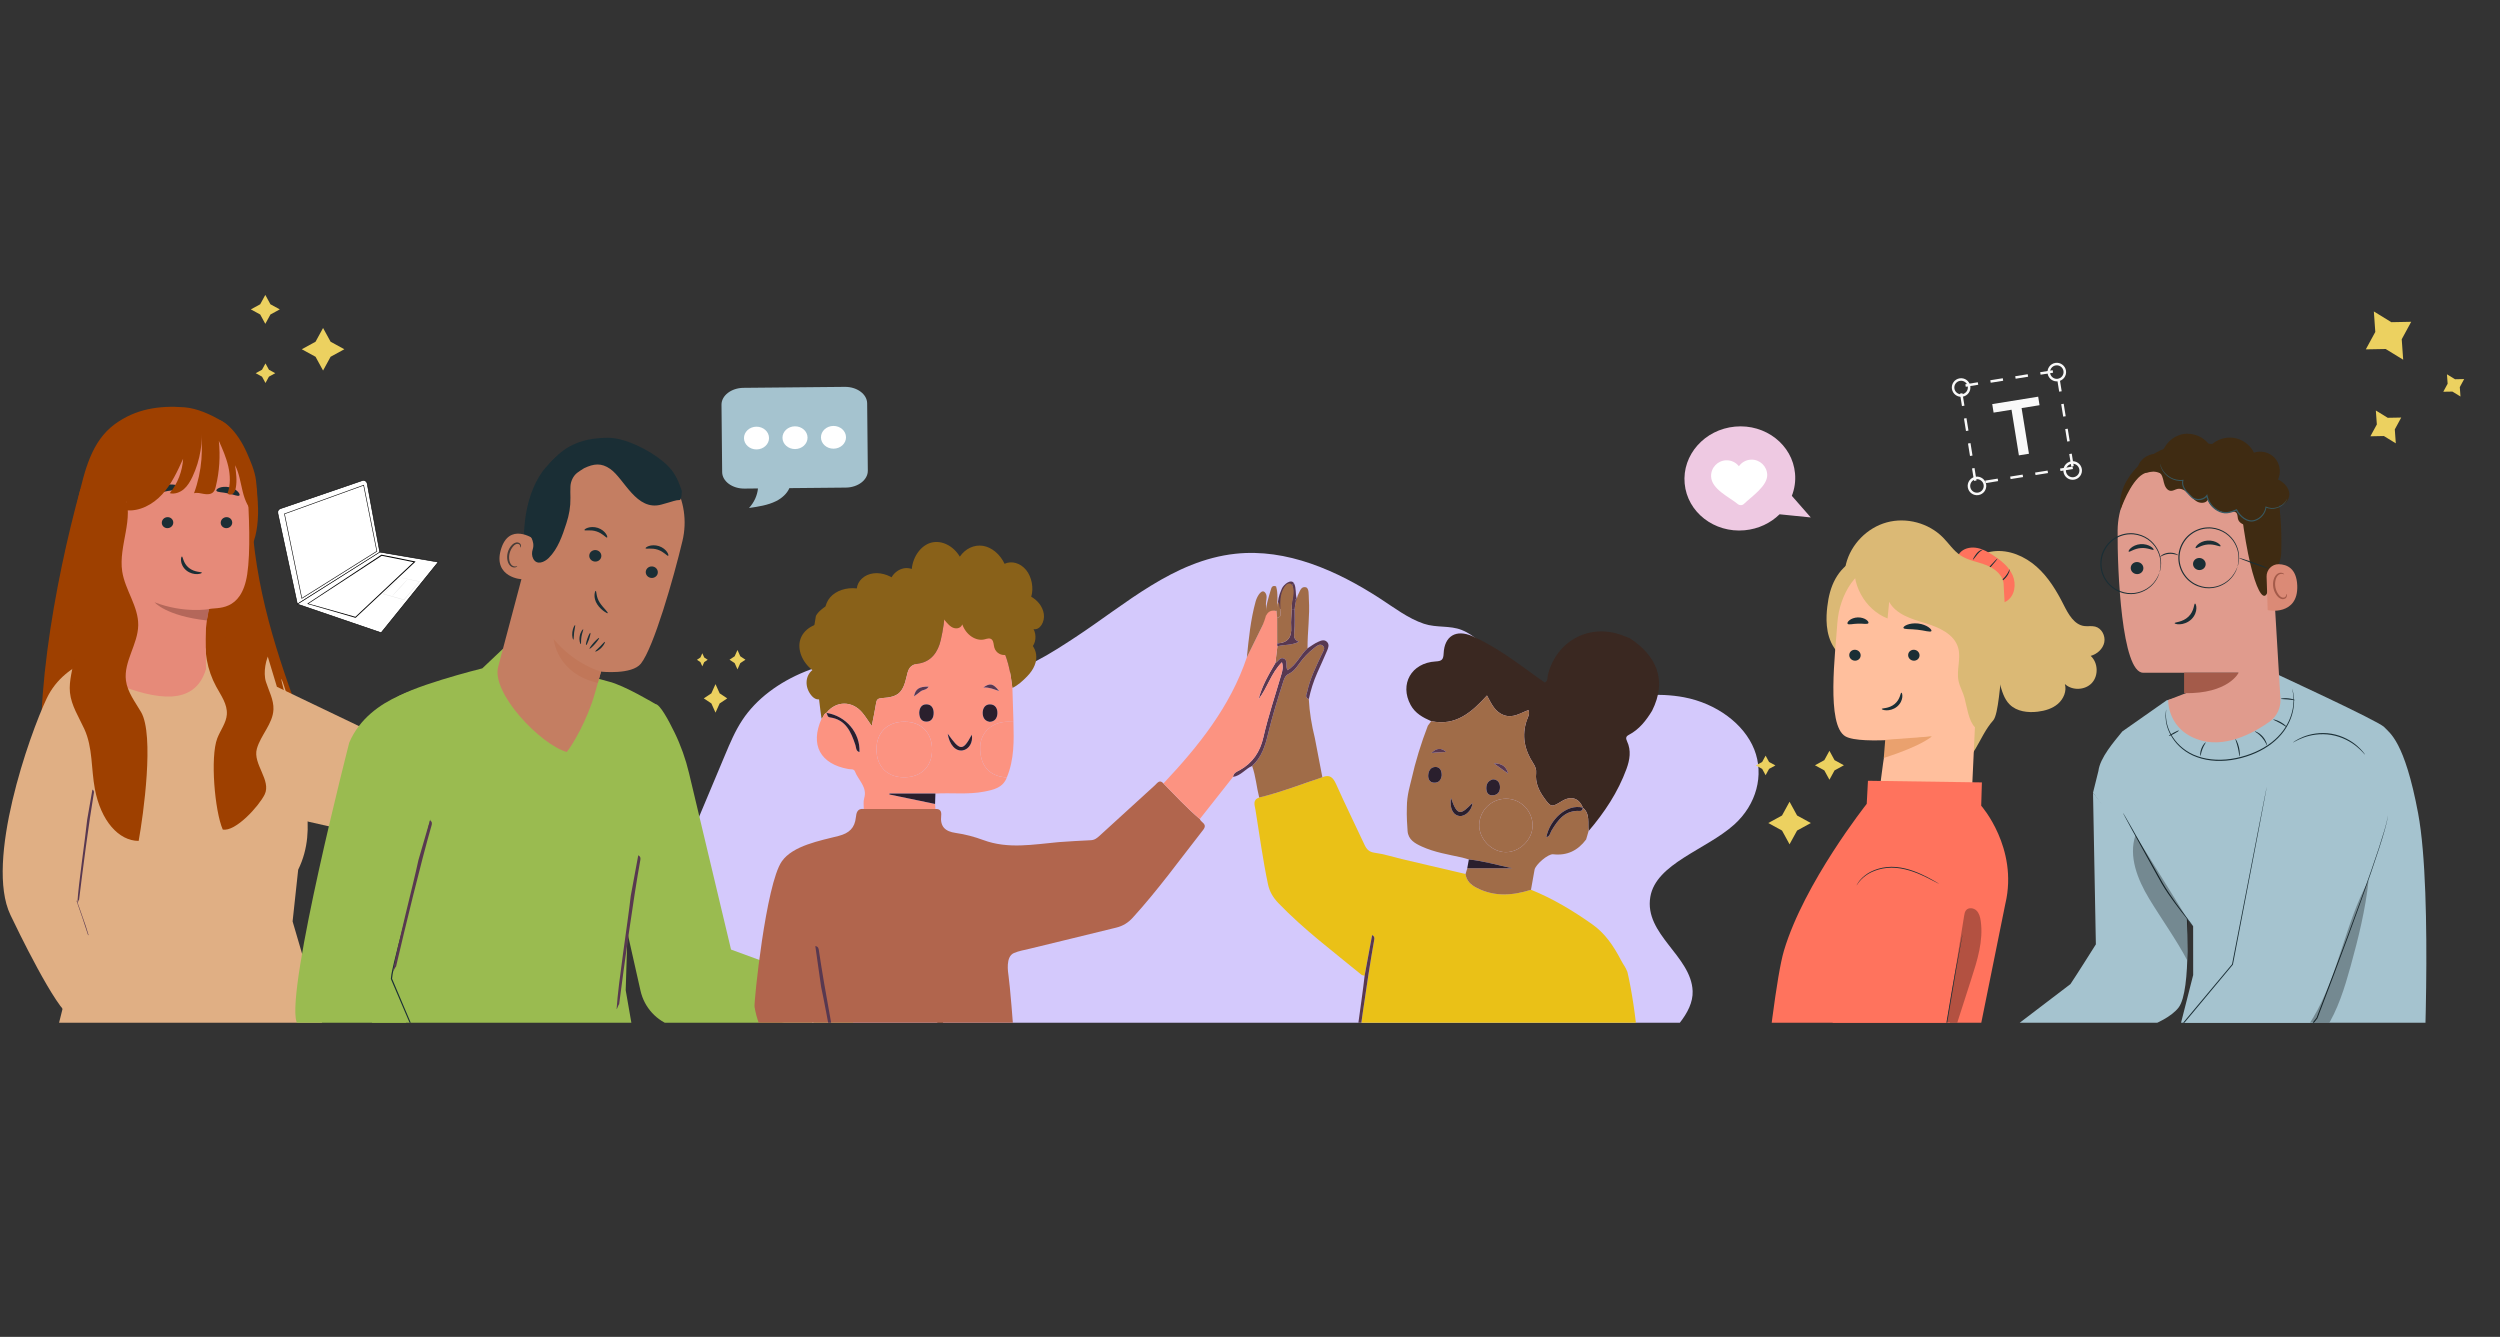 <?xml version="1.0" encoding="UTF-8"?>
<svg id="Layer_9" xmlns="http://www.w3.org/2000/svg" xmlns:xlink="http://www.w3.org/1999/xlink" viewBox="0 0 1100 588.22">
  <rect x="0" y="0" width="1100" height="588.22" fill="#333333" stroke="none"/>
  <defs>
    <style>
      .cls-1 {
        fill: none;
      }

      .cls-2 {
        fill: #b1654d;
      }

      .cls-3 {
        fill: #a45b4a;
      }

      .cls-4 {
        fill: #ff735d;
      }

      .cls-5 {
        fill: #fc9381;
      }

      .cls-6 {
        fill: #375a64;
      }

      .cls-7 {
        fill: #b4675a;
      }

      .cls-8 {
        fill: #3a2821;
      }

      .cls-9 {
        fill: #c17759;
      }

      .cls-10 {
        fill: #1a2e35;
      }

      .cls-11 {
        fill: #e09b8d;
      }

      .cls-12 {
        fill: #896119;
      }

      .cls-13 {
        fill: #e0af84;
      }

      .cls-14 {
        fill: #473c38;
      }

      .cls-15 {
        fill: #9e4000;
      }

      .cls-16 {
        fill: #eaa16e;
      }

      .cls-17 {
        fill: #583850;
      }

      .cls-18 {
        fill: #e68a79;
      }

      .cls-19 {
        fill: #db8a76;
      }

      .cls-20 {
        clip-path: url(#clippath-1);
      }

      .cls-21 {
        fill: #9abb50;
      }

      .cls-22, .cls-23 {
        fill: #fff;
      }

      .cls-24 {
        fill: #c47e62;
      }

      .cls-25 {
        fill: #f9f9f9;
      }

      .cls-26 {
        fill: #eac117;
      }

      .cls-23 {
        stroke: #000;
        stroke-miterlimit: 10;
        stroke-width: .25px;
      }

      .cls-27 {
        fill: #dbb975;
      }

      .cls-28 {
        fill: #2a1f2d;
      }

      .cls-29 {
        fill: #d4c9fc;
      }

      .cls-30 {
        opacity: .3;
      }

      .cls-31 {
        fill: #e1e1e1;
      }

      .cls-32 {
        fill: #ffbf9d;
      }

      .cls-33 {
        fill: #3f2b12;
      }

      .cls-34 {
        fill: #ecd160;
      }

      .cls-35 {
        fill: #a5c3cf;
      }

      .cls-36 {
        fill: #a06c48;
      }

      .cls-37 {
        fill: #eec9e2;
      }

      .cls-38 {
        clip-path: url(#clippath);
      }

      .cls-39 {
        fill: #ff9a6c;
      }
    </style>
    <clipPath id="clippath">
      <rect class="cls-1" x="1" width="1099" height="450"/>
    </clipPath>
    <clipPath id="clippath-1">
      <rect class="cls-1" width="1099" height="450"/>
    </clipPath>
  </defs>
  <g class="cls-38">
    <path class="cls-29" d="M725.72,463.44c9.53-8.42,19.41-17.67,19.04-27.35-.59-15.53-21.41-24.96-18.62-41.46,2.48-14.69,24.6-20.74,36.92-31.82,9.78-8.8,13.25-21.8,8.82-33.03-4.44-11.23-16.62-20.28-30.95-22.99-22.56-4.27-48.67,6.01-68.35-3.79-11.72-5.84-17.55-21.04-29.38-25.79-5.29-2.13-11.07-.88-16.69-2.76-6.92-2.32-13.12-7.1-19.17-11.02-19.01-12.36-41.19-22.23-63.79-19.77-27.22,2.96-48.39,22.28-70.28,36.65-10.5,6.89-22.98,15.08-35.72,17-14.85,2.25-30.63-5.26-45.45-7.02-25.79-3.05-53.28,8.07-65.45,26.5-3.21,4.85-5.4,10.08-7.59,15.29-3.55,8.45-7.09,16.9-10.64,25.35-4.9,11.69-9.86,23.6-10.12,35.93-.35,16.48,8.22,32.97,23.07,44.41,14.85,11.44,35.78,17.67,56.38,16.78,9.13-.39,19.9-1.65,25.98,3.81,8.71,7.82,8.01-18.49,11.26-8.34,2.57,8.04,19.63-.34,30,0s4.85,49.25,14.36,45.93c9.51-3.32,19.25-6.85,29.62-7.16,16.99-.51,32.24,7.56,48.28,12.04,16.04,4.48,37.84,3.61,45.22-8.62,4.65-7.71,3.08-18.98,12.73-22.69,10.46-4.02,16.6,5.01,24.45,9.44,11.91,6.72,27.09,10.36,39.9,15.25,10.97,4.19,23.56,8.34,34.05,3.06,7.92-3.98,12.39-12.29,17.51-19.48,3.15-4.42,8.81-9.23,14.6-14.34Z"/>
    <g class="cls-20">
      <path class="cls-15" d="M35.37,215.2l74.95,2.04c.43,36.15,9.73,65.4,20.72,95.53,2.79,7.66,6.35,14.91,8.48,22.89,2.14,7.98,2.71,17.12-.41,24.57-6.36-1.82-19.99,1.53-26.35-.28-.06-2.45-.11-4.9-.17-7.34-.41,3.19-2.41,6.09-4.81,7.53-3.09,1.85-6.66,1.83-10.09,1.69-19.83-.79-39.6-4.16-58.88-10.04-2.56-.78-17.93,3.55-17.93,3.55-8.47-36.65,3.39-100.06,14.49-140.14Z"/>
      <path class="cls-13" d="M117.47,287.74l12.34,40.83s-.43-3.23,0,0c2.13,16.09,10.58,35.41,1.39,54.1l-2.46,22.75s14.98,50.52,16.57,58.05c1.18,15.86-115.33-.52-119.32-13.47l12-48-12.26-68.09c-.96-22.78,3.26-36.91,3.26-36.91l28.87-14.11,32.7,2.39,26.9,2.45Z"/>
      <polygon class="cls-13" points="121.9 302.22 180.97 330.51 162 367.5 109.36 355.58 121.9 302.22"/>
      <path class="cls-13" d="M1.76,375.86c-.03.06.42.35,1.3.77.87.42,2.19.94,3.89,1.36,3.36.86,8.39,1.16,13.5-.57,5.11-1.74,8.92-5.03,11.06-7.76,1.09-1.37,1.82-2.58,2.26-3.44.44-.87.62-1.38.56-1.4-.16-.09-1.1,1.85-3.35,4.4-2.22,2.54-5.95,5.61-10.85,7.28-4.9,1.66-9.73,1.49-13.03.82-3.34-.65-5.27-1.61-5.34-1.45Z"/>
      <path class="cls-13" d="M123.78,298.69c-.14.04.39,2.05,1.18,5.29.79,3.25,1.8,7.75,2.63,12.77.83,5.03,1.33,9.61,1.62,12.94.3,3.33.44,5.4.59,5.39.13,0,.23-2.08.11-5.44-.12-3.36-.51-7.99-1.35-13.06-.84-5.06-1.97-9.57-2.94-12.79-.97-3.22-1.74-5.15-1.86-5.11Z"/>
      <path class="cls-13" d="M50.22,287.71c-.13-.39-21.29,1.92-29.67,19.59-7.67,16.17-27.16,71.72-15.98,95.23,2.56,5.4,20.43,42.46,26.43,44.46,30.42,10.14,14-46,14-46l24.57,21.62-18.57-45.24-.78-89.66Z"/>
      <path class="cls-15" d="M99.81,314.29c.3-4.42-2.58-8.32-4.7-12.22-3.95-7.26-5.5-15.79-4.35-23.97l28.13,8.85c-1.9,2.61-3.17,9.01-1.88,13.04,1.28,4.02,3.47,7.92,3.31,12.14-.24,6.31-5.58,11.24-7.3,17.32-1.89,6.68,6.48,13.89,3.43,20.12-2.5,5.12-12.85,16.53-18.44,15.43-3.52-8.05-5.57-31.91-2.42-40.12,1.37-3.57,3.97-6.78,4.23-10.59Z"/>
      <g>
        <g>
          <path class="cls-15" d="M34.38,219.34c2.9-12.34,5.88-25.19,16.11-32.69,9.11-6.68,19.3-8.29,30.57-7.45,5.55.41,11.74,3.18,16.49,6.08,6.51,3.97,9.07,11.68,12.05,18.7,5.96,14.07,4.54,32.81.03,37.89l-58.92,28.7c-10.08-5.67-16.86-8.38-19.2-19.71-1.6-7.71,1.08-23.86,2.89-31.53Z"/>
          <path class="cls-18" d="M51.37,198.14l36.8-9.57c11.8-1.33,19.75,13.16,20.58,25,.92,13.16,1.52,29.26.03,39.09-2.57,16.92-13.53,14.43-16.78,15.34-.53.15-1.36,8.27-1.36,8.27,0,.84-.07,2.13-.11,4.94l.11,13.21c-4.86,16.03-21.1,14.09-41.38,5.77l-4.06-94.97c-.1-3.61,2.58-6.68,6.17-7.09Z"/>
          <path class="cls-10" d="M102.18,229.82c.06,1.34-1.03,2.49-2.43,2.57-1.39.08-2.57-.93-2.63-2.27-.06-1.34,1.03-2.49,2.42-2.57,1.4-.08,2.57.93,2.63,2.27Z"/>
          <path class="cls-10" d="M76.24,229.82c.06,1.34-1.03,2.49-2.42,2.57-1.39.08-2.57-.93-2.63-2.27-.06-1.34,1.03-2.49,2.42-2.57,1.4-.08,2.57.93,2.63,2.27Z"/>
          <path class="cls-7" d="M92,268s-11,2-24-3c0,0,5,6,23,8l1-5Z"/>
          <path class="cls-10" d="M80.05,244.85c.44-.03.49,2.93,3.04,5,2.55,2.08,5.7,1.7,5.73,2.12.04.19-.7.58-2.03.64-1.31.06-3.22-.33-4.78-1.6-1.56-1.27-2.25-2.98-2.36-4.19-.13-1.24.19-1.97.4-1.96Z"/>
          <path class="cls-10" d="M79.88,214.88c-.22.76-2.96.58-6.13,1.17-3.18.53-5.69,1.63-6.16.99-.21-.3.19-1.03,1.19-1.81.99-.78,2.59-1.57,4.49-1.9,1.9-.33,3.68-.14,4.87.26,1.2.4,1.83.94,1.74,1.3Z"/>
          <path class="cls-10" d="M105.32,218.03c-.64.52-2.59-.48-5.07-.96-2.46-.55-4.66-.41-5.03-1.13-.16-.35.28-.9,1.3-1.31,1.01-.41,2.61-.61,4.3-.26,1.7.35,3.08,1.17,3.83,1.95.77.78.94,1.46.66,1.72Z"/>
        </g>
        <path class="cls-15" d="M88.56,186.29c.9,7.97-.45,16.18-3.86,23.43-.95,2.03-2.1,4.02-3.79,5.49-1.7,1.46-4.04,2.33-6.21,1.8,3.47-4.28,5.55-9.66,5.87-15.16-2.51,5.54-5.09,11.18-9.2,15.66-4.11,4.48-10.07,7.7-16.11,6.99l.52-4.05c-.96,2.88-2.5,5.71-5.01,7.42-2.52,1.7-6.18,1.95-8.48-.04,2.32-9.83-3.44-20.72.62-29.97,2.81-6.4,9.64-10.09,16.36-12.01,9.45-2.7,19.63-2.83,29.15-.35"/>
        <g>
          <path class="cls-15" d="M87.73,186.43c.03.14.05.29.08.43l-.07.03c0-.15,0-.31,0-.46Z"/>
          <path class="cls-15" d="M87.81,186.86l1.21-.46c3.78-1.82,6.28-3.93,11.92,1.35,3.06,2.86,5.75,7.1,7.64,11.39,1.69,3.84,3.52,8,4.05,12.16.69,5.44.77,9.39,0,15.16-3.29-2.31-4.89-6.33-5.86-10.23-.97-3.9-1.49-7.98-3.35-11.54.48,3.32.95,6.72.32,10.02-.17.9-.46,1.84-1.15,2.44-.7.6-1.91.68-2.45-.06,1.33-3.79,1.2-7.96.3-11.88-.89-3.91-2.52-7.61-4.16-11.27.71,6.7.27,13.51-1.31,20.06-.23.94-.5,1.93-1.2,2.59-1.04,1-2.69.99-4.11.73-1.42-.25-2.89-.68-4.29-.3,3.52-9.58,4.37-20.13,2.43-30.16Z"/>
        </g>
      </g>
      <path class="cls-15" d="M54.7,217.46c4.62,10.51-2.67,22.65-.92,34,1.26,8.17,7.16,15.37,7.04,23.64-.12,8.38-6.49,16.04-5.4,24.35.67,5.13,4.06,9.41,6.66,13.88,5.89,10.11,1.02,45.16-1.07,56.67-8.76-.02-16.63-8.8-19.27-22.87-1.67-8.87-.87-18.18-4.64-26.39-2.41-5.25-5.73-10.29-6.32-16.04-.53-5.28,1.32-10.48,1.95-15.75,1.14-9.58-1.8-19.1-3.48-28.6-1.69-9.5-1.88-20.11,3.88-27.85"/>
      <path class="cls-17" d="M34.03,397.4c.53-8.87,3.42-27.94,4.33-36.76.76-4.39,1.53-8.77,2.3-13.24.79.46.72,1.06.63,1.63-2.14,12.5-4.96,34.23-6.49,46.82-.26.12-.53,1.44-.78,1.56Z"/>
      <polyline class="cls-10" points="161.08 547.35 159.22 478.33 280.26 480.67 296.74 544.75 161.08 547.35"/>
      <path class="cls-21" d="M221.31,285.46l-9.1,8.62s-34.03,8.46-39.97,14.4c-5.95,5.95-9.05,97.63-8.65,103.97.4,6.34-.02,61.44-.02,61.44,0,0-2,21.01,0,22.2,2,1.19,40.16,1.7,59.19,2.1,19.03.4,59.38,1.51,61.76-.47s-5.91-43.08-5.91-43.08l-3.3-18.95,1.02-33.14,6.96-45.59,5.15-47.17s-13.87-8.32-20.61-9.91c-6.74-1.59-46.52-14.42-46.52-14.42Z"/>
      <path class="cls-21" d="M321.66,417.82l-18.49-77.65c-1.47-6.16-3.59-12.15-6.36-17.85-2.87-5.89-6.42-12.32-8.37-12.54-11.47-1.32-17.44,33.69-17.44,33.69v44.39l10.83,48.08c1.66,7.38,7.11,13.32,14.32,15.61l73.39,23.36,8.5-36.43-56.37-20.67Z"/>
      <path class="cls-21" d="M190.56,301.54s-27.89,3.94-36.89,25.22c0,0-27.87,108.48-23.21,122.77s40.69,69.43,40.69,69.43l31.59-16.68s-30.87-64.07-30.87-71.13,18.7-129.61,18.7-129.61Z"/>
      <path class="cls-10" d="M202.73,502.28s-.07-.11-.18-.35c-.12-.26-.27-.6-.47-1.04-.41-.94-1-2.29-1.76-4-1.52-3.51-3.69-8.55-6.38-14.77-5.35-12.51-12.72-29.75-20.86-48.8-.37-.88-.75-1.75-1.09-2.56l-.02-.05v-.04c.08-1.31.34-2.53.59-3.75.27-1.21.53-2.42.82-3.61.56-2.38,1.16-4.71,1.75-7,1.2-4.57,2.35-8.97,3.45-13.16,2.21-8.37,4.18-15.9,5.79-22.22,1.61-6.32,2.83-11.44,3.67-14.98.41-1.75.72-3.11.95-4.07.11-.44.19-.79.26-1.06.06-.24.1-.36.1-.36s0,.13-.05.37c-.05.26-.12.62-.21,1.07-.2.96-.49,2.34-.85,4.1-.79,3.55-1.94,8.69-3.51,15.02-1.56,6.33-3.49,13.87-5.68,22.25-1.09,4.19-2.23,8.6-3.41,13.17-.58,2.29-1.18,4.62-1.74,6.99-.54,2.36-1.18,4.82-1.39,7.23l-.02-.1c.35.81.72,1.68,1.09,2.56,8.09,19.07,15.41,36.33,20.72,48.86,2.62,6.24,4.74,11.3,6.22,14.83.72,1.73,1.28,3.09,1.67,4.04.18.45.32.79.42,1.06.09.24.14.36.13.37Z"/>
      <path class="cls-32" d="M175.31,516.76l3.13,5.77s15.51-5.91,22.89-15.87l-2.04-1.96-23.98,12.06Z"/>
      <path class="cls-6" d="M205.9,501.02s-.29.54-.89,1.47c-.3.47-.67,1.03-1.15,1.66-.48.62-.98,1.37-1.64,2.11-.64.76-1.33,1.6-2.14,2.43-.78.87-1.69,1.72-2.64,2.62-1.94,1.76-4.19,3.58-6.7,5.26-2.53,1.67-5.06,3.05-7.43,4.18-2.38,1.1-4.57,1.98-6.45,2.6-.93.34-1.79.58-2.55.81-.75.23-1.41.4-1.94.53-1.07.26-1.67.39-1.68.36,0-.03.57-.23,1.63-.55.53-.16,1.17-.35,1.91-.61.74-.25,1.59-.51,2.51-.87,1.85-.66,4.02-1.57,6.36-2.69,2.33-1.15,4.84-2.53,7.34-4.18,2.5-1.66,4.73-3.45,6.67-5.18.95-.88,1.86-1.72,2.65-2.57.82-.81,1.52-1.63,2.17-2.37.67-.72,1.19-1.45,1.69-2.05.5-.6.89-1.15,1.21-1.6.65-.89,1.03-1.37,1.06-1.35Z"/>
      <path class="cls-22" d="M194.25,489.42s-.44.24-1.27.6c-.93.38-2.11.87-3.53,1.46-3.07,1.26-7.14,2.93-11.64,4.77-4.49,1.88-8.54,3.58-11.61,4.87-1.42.59-2.6,1.08-3.52,1.47-.84.34-1.3.51-1.32.48-.01-.03.43-.27,1.24-.66.81-.4,1.99-.95,3.46-1.62,2.93-1.34,7.01-3.13,11.56-5.01,4.54-1.88,8.69-3.51,11.71-4.64,1.51-.57,2.74-1.01,3.59-1.3.85-.29,1.33-.44,1.34-.41Z"/>
      <path class="cls-22" d="M361.65,434.12s-.04.52-.2,1.44c-.16.92-.42,2.24-.78,3.87-.72,3.26-1.86,7.73-3.41,12.57-1.56,4.85-3.22,9.15-4.53,12.22-.65,1.53-1.21,2.76-1.61,3.6-.4.84-.64,1.3-.67,1.28-.03-.01.14-.5.49-1.37.38-.96.87-2.19,1.46-3.66,1.22-3.1,2.82-7.4,4.38-12.24,1.55-4.83,2.74-9.27,3.55-12.5.38-1.54.7-2.83.94-3.83.22-.9.36-1.4.4-1.39Z"/>
      <g>
        <g>
          <path class="cls-10" d="M230.87,252.32c-.42-7.73-.79-15.5.12-23.18.92-7.68,3.2-15.34,7.67-21.66.68-.96,5.94-7.19,7.04-6.78.79.29-3.06,6.39-2.84,7.2,2.11,7.72,1.03,16.03-1.64,23.58-2.67,7.54-6.12,14.05-10.35,20.84"/>
          <path class="cls-24" d="M249.35,330.88c-11.53-3.33-33.23-25.9-30.15-37.5l18.52-69.78c4.38-18.91,19.03-32.11,37.81-27.21l1.71.55c17.2,5.58,27.23,23.43,23.05,41.03-3.89,16.36-12.68,47.01-18.3,54.03-4,5-17.54,3.52-17.54,3.52-.04-.01-1.21,4.14-2.67,9.41-3.28,11.83-10.19,23.43-12.43,25.95h0Z"/>
          <path class="cls-9" d="M264.46,295.52s-11.38-2.97-20.85-14.3c0,0,1.23,15.12,19.42,19.25l1.43-4.96Z"/>
          <path class="cls-10" d="M289.36,252.45c-.39,1.35-1.85,2.14-3.27,1.76-1.42-.38-2.25-1.78-1.87-3.13.39-1.35,1.85-2.14,3.26-1.76,1.42.38,2.26,1.78,1.87,3.13Z"/>
          <path class="cls-10" d="M294,244.55c-.42.23-1.88-1.81-4.6-2.69-2.71-.91-5.16-.16-5.35-.59-.1-.19.42-.69,1.49-1.04,1.06-.35,2.72-.49,4.41.06,1.69.56,2.92,1.65,3.53,2.55.63.91.72,1.6.52,1.7Z"/>
          <path class="cls-10" d="M264.5,245.25c-.39,1.35-1.85,2.14-3.27,1.76-1.42-.38-2.25-1.77-1.87-3.13.39-1.35,1.85-2.14,3.27-1.76,1.42.38,2.26,1.78,1.87,3.13Z"/>
          <path class="cls-10" d="M267.11,236.53c-.42.23-1.88-1.81-4.6-2.69-2.71-.91-5.16-.16-5.35-.59-.1-.19.41-.69,1.49-1.04,1.06-.35,2.72-.49,4.41.06,1.69.56,2.92,1.65,3.53,2.55.63.91.72,1.6.52,1.7Z"/>
          <path class="cls-24" d="M234.92,237.18c-.26-.23-11-7.55-14.54,4.69-3.54,12.23,9.47,13.27,9.6,12.92.12-.34,4.95-17.61,4.95-17.61Z"/>
          <path class="cls-14" d="M227.58,249.08c-.04-.05-.26.09-.66.15-.4.06-1.03,0-1.6-.43-1.16-.85-1.65-3.22-1.07-5.44.29-1.12.83-2.11,1.48-2.88.63-.79,1.39-1.24,2.08-1.17.69.04,1.04.56,1.09.95.06.39-.08.61-.02.65.03.04.32-.13.37-.66.02-.26-.04-.59-.26-.91-.22-.32-.62-.57-1.09-.65-.96-.21-2.06.41-2.78,1.25-.77.83-1.4,1.94-1.73,3.2-.64,2.49-.04,5.16,1.58,6.18.8.47,1.59.42,2.04.24.47-.19.61-.45.57-.48Z"/>
          <path class="cls-10" d="M300,216c-2-6-3.81-9.22-8.07-12.8-6.44-5.41-17.12-10.62-24.46-10.59-8.83.03-16.77,2.2-22.97,8.5-6.19,6.3-10.17,14.55-12.31,23.12-.65,2.61-1.14,5.39-.37,7.98.95,3.19,3.76,5.82,2.57,9.52-.44,1.35-.43,2.84.23,4.1,1.58,3.02,4.95,1.54,6.84-.35,4.04-4.05,5.95-9.7,7.72-15.14,1.26-3.86,1.86-7.26,1.81-11.32-.03-2.21-.09-2.79,0-5,.09-2.21,1.23-4.67,3-6,.29-.22,2.45-1.74,3-2,4.33-2.07,7.63-2.42,11.55.34,6.22,4.38,11.45,18.66,22.45,15.66,5.58-1.52,6.2-2,8-2,1,0,1-4,1-4Z"/>
        </g>
        <path class="cls-10" d="M262.11,259.98c-.17-.02-.46.62-.52,1.74-.08,1.11.23,2.77,1.21,4.22.95,1.46,2.13,2.44,3,3.07.88.63,1.49.92,1.61.78.12-.14-.28-.69-.98-1.48-.69-.79-1.69-1.83-2.51-3.1-1.71-2.51-1.39-5.22-1.81-5.24Z"/>
      </g>
      <path class="cls-10" d="M261.94,286.66c.1.19,1.41-.37,2.62-1.6,1.22-1.22,1.77-2.53,1.58-2.63-.2-.12-1.01.94-2.14,2.07-1.13,1.15-2.18,1.96-2.06,2.16Z"/>
      <path class="cls-10" d="M259.41,285.44c.16.15,1.24-.8,2.39-2.1,1.16-1.31,1.96-2.49,1.8-2.63-.16-.15-1.24.8-2.39,2.1-1.16,1.31-1.96,2.48-1.8,2.63Z"/>
      <path class="cls-10" d="M257.87,283.84c.21.07.79-1.08,1.31-2.56.51-1.49.76-2.75.56-2.82-.21-.07-.79,1.07-1.31,2.56-.51,1.49-.76,2.75-.56,2.82Z"/>
      <path class="cls-10" d="M255.54,283.39c.23-.05.01-1.52.31-3.27.28-1.76.95-3.08.75-3.2-.16-.13-1.23,1.13-1.54,3.07-.33,1.94.28,3.47.47,3.4Z"/>
      <path class="cls-10" d="M252.27,281.43c.23-.04.13-1.47.35-3.19.2-1.72.63-3.09.42-3.18-.19-.09-.99,1.23-1.21,3.08-.23,1.86.24,3.33.44,3.28Z"/>
      <path class="cls-35" d="M1064,358c-6-32.14-12.61-35.5-14.97-38.1s-48.31-23.76-48.31-23.76l-47.4,12-19.49,13.68c-3.72,4.6-9.81,11.54-10.53,17.42l-2.37,9.55,29.11,40.05,14.94,18.72.02,21.44-5.87,23.08,16.32,2.99s22.52,11.37,44.75,20.59c22.23,9.23,45.8,8.34,45.8,8.34,0,0,4.69-90.15-2-126Z"/>
      <path class="cls-35" d="M997.38,346.19l-15.09,78.16-58.49,70.03,21.55,25.47s32.79-26.79,49.6-44.17c16.81-17.38,24.51-27.74,24.51-27.74,0,0,30.5-78.98,31.22-89.17.72-10.19-1.57-31.82-11.7-34.62-10.13-2.8-37.03-1.68-41.6,22.03Z"/>
      <path class="cls-35" d="M920.93,348.79l1.25,66.73s-8.87,14.08-11.18,17.48l-42,32,10.68-9.54s41.32,2,47.59,1.2c6.27-.8,25.35-5.67,31.28-13.3,5.93-7.64,3.41-43.83,3.41-43.83l-41.03-50.74Z"/>
      <path class="cls-10" d="M964.98,407.57s-.15-.14-.41-.44c-.29-.35-.65-.78-1.09-1.32-.94-1.15-2.28-2.83-3.91-4.94-1.62-2.11-3.53-4.64-5.52-7.54-.99-1.46-2-3-2.96-4.67-.93-1.67-1.9-3.4-2.89-5.17-3.91-7.07-7.44-13.47-10.04-18.18-1.24-2.29-2.25-4.17-2.99-5.54-.32-.62-.58-1.12-.79-1.52-.18-.35-.26-.54-.24-.55.02,0,.13.16.34.5.23.38.52.87.87,1.47.77,1.35,1.84,3.2,3.13,5.46,2.63,4.69,6.21,11.06,10.17,18.1.99,1.77,1.95,3.5,2.88,5.17.95,1.65,1.94,3.2,2.92,4.65,1.96,2.91,3.83,5.46,5.41,7.59,1.56,2.08,2.84,3.79,3.77,5.04.41.56.75,1.02,1.01,1.38.23.32.34.49.33.5Z"/>
      <path class="cls-10" d="M1008.54,303.05s.48,1.16.75,3.4c.26,2.22.15,5.58-1.23,9.39-.7,1.89-1.71,3.88-3.09,5.82-1.41,1.92-3.17,3.77-5.28,5.41-4.21,3.3-9.71,5.73-15.73,6.97-6.02,1.23-12.1.99-17.14-.83-5.09-1.74-8.85-5.19-11.01-8.58-2.22-3.41-2.88-6.75-2.96-8.98-.05-.56,0-1.06.02-1.5,0-.43.06-.8.11-1.09.04-.27.08-.48.11-.66.03-.15.05-.22.06-.22.08,0-.22,1.23-.1,3.46.14,2.2.85,5.46,3.06,8.79,2.17,3.31,5.85,6.64,10.86,8.33,4.96,1.76,10.93,1.99,16.88.77,5.95-1.22,11.38-3.6,15.54-6.83,2.08-1.6,3.83-3.42,5.23-5.29,1.37-1.89,2.39-3.83,3.1-5.69,1.4-3.74,1.57-7.04,1.37-9.25-.05-.56-.1-1.05-.18-1.47-.06-.42-.12-.78-.2-1.07-.06-.26-.1-.48-.14-.66-.03-.15-.04-.23-.03-.23Z"/>
      <path class="cls-10" d="M985.39,332.8c-.15,0-.24-1.77-.75-3.88-.49-2.11-1.21-3.74-1.07-3.8.12-.07,1.07,1.5,1.58,3.68.52,2.18.38,4.01.25,4Z"/>
      <path class="cls-10" d="M997.47,327.94c-.15.05-.72-1.78-2.24-3.49-1.5-1.74-3.24-2.54-3.17-2.68.02-.13,1.96.5,3.56,2.34,1.61,1.82,1.98,3.83,1.85,3.83Z"/>
      <path class="cls-10" d="M1006.17,319.91c-.1.11-1.31-.84-2.94-1.74-1.63-.92-3.07-1.44-3.03-1.59.03-.13,1.59.18,3.28,1.13,1.7.94,2.78,2.1,2.69,2.2Z"/>
      <path class="cls-10" d="M1009.78,308.07c-.04.14-1.41-.16-3.12-.31-1.71-.16-3.11-.12-3.12-.27-.02-.14,1.4-.42,3.17-.25,1.77.16,3.12.7,3.07.83Z"/>
      <path class="cls-10" d="M968.18,332.58c-.13.01-.26-1.53.44-3.27.68-1.74,1.82-2.79,1.91-2.69.12.1-.79,1.24-1.42,2.88-.65,1.63-.77,3.09-.92,3.08Z"/>
      <path class="cls-10" d="M954.29,323.81c-.07-.13.87-.76,2.09-1.42,1.22-.66,2.27-1.09,2.34-.96.07.13-.87.76-2.09,1.42-1.22.66-2.27,1.09-2.34.96Z"/>
      <path class="cls-10" d="M1050.68,358.78s0,.15-.04.43c-.03.29-.07.72-.19,1.28-.2,1.13-.62,2.77-1.2,4.9-1.2,4.25-3.18,10.43-5.87,18.24-5.38,15.62-13.52,37.82-23.71,64.41v.03s-.03.02-.03.02c-4.55,5.92-9.69,11.82-15.16,17.82-5.49,5.98-11.28,12.13-17.62,18.08-12.65,11.93-26.64,23.93-41.34,36.07l-.2.16-.17-.2c-.63-.74-1.31-1.55-1.99-2.35-6.66-7.87-13.2-15.6-19.56-23.12l-.14-.17.14-.17c21.91-26.2,41.94-50.17,58.53-70l-.04.09c4.64-23.84,8.44-43.37,11.08-56.95,1.33-6.78,2.37-12.07,3.08-15.67.36-1.79.63-3.16.82-4.1.19-.92.3-1.4.3-1.4,0,0-.07.48-.24,1.41-.17.94-.43,2.31-.76,4.11-.68,3.61-1.69,8.91-2.97,15.7-2.6,13.59-6.34,33.13-10.91,56.98v.05s-.04.04-.04.04c-16.56,19.85-36.57,43.84-58.45,70.07v-.33c6.36,7.52,12.9,15.25,19.56,23.11.68.81,1.36,1.61,1.99,2.35l-.36-.03c14.69-12.13,28.68-24.12,41.33-36.03,6.34-5.93,12.12-12.07,17.62-18.04,5.47-5.99,10.61-11.88,15.15-17.77l-.03.05c10.23-26.57,18.43-48.74,23.88-64.33,2.72-7.8,4.74-13.95,5.98-18.19.6-2.12,1.05-3.75,1.26-4.87.13-.55.18-.98.23-1.27.04-.29.07-.43.07-.43Z"/>
      <path class="cls-10" d="M1040.6,332.05c-.08.07-1.23-1.57-3.7-3.59-2.43-2.01-6.35-4.28-11.13-5.09-4.79-.81-9.23.05-12.19,1.16-2.99,1.1-4.61,2.27-4.67,2.18-.02-.02.37-.33,1.13-.82.76-.48,1.91-1.11,3.41-1.71,2.97-1.21,7.51-2.15,12.41-1.33,4.9.83,8.88,3.21,11.28,5.32,1.22,1.06,2.1,2.02,2.66,2.73.56.7.83,1.12.8,1.14Z"/>
      <g class="cls-30">
        <path d="M999.65,470.88c.3-.33.59-.66.89-1-.1.02-.2.05-.31.07l-.58.92Z"/>
        <path d="M1034.26,425.19c3.45-12.43,6.54-25,7.92-37.83-10.44,19.16-13.27,41.86-24.48,60.57-4.78,7.98-10.95,15.01-17.16,21.94,9.56-2.04,17.53-8.99,22.81-17.23,5.33-8.33,8.26-17.93,10.91-27.46Z"/>
      </g>
      <g class="cls-30">
        <path d="M962.56,404.45l-22.94-36.97c-3.16,9.25.88,19.42,5.92,27.8,5.04,8.38,12.35,18.61,16.85,27.29-.31-5.91.47-12.21.17-18.12Z"/>
      </g>
      <g>
        <g>
          <path class="cls-11" d="M1002.31,313.09h0c.83-1.75,1.2-3.68,1.08-5.61l-4.34-72.91c.28-20.34-11.32-37.47-31.66-37.18l-1.88.14c-18.91,1.37-33.6,17.02-33.76,35.98-.15,17.63,1.81,62.49,11.24,62.49h42l-31,12s-.47,13.88,14.93,17.92c11.84,3.11,24.5-4.66,29.73-8.42,1.57-1.13,2.83-2.66,3.66-4.41Z"/>
          <path class="cls-3" d="M961,296h24s-4.44,9.35-24,9v-9Z"/>
          <path class="cls-10" d="M937.52,250c.05,1.47,1.35,2.64,2.88,2.61,1.54-.03,2.74-1.24,2.69-2.71-.05-1.47-1.35-2.64-2.88-2.61-1.54.03-2.74,1.24-2.69,2.72Z"/>
          <path class="cls-10" d="M936.63,242.73c.37.34,2.36-1.37,5.36-1.58,2.99-.25,5.29,1.13,5.59.74.15-.17-.25-.8-1.26-1.43-.99-.63-2.65-1.18-4.51-1.04-1.86.15-3.38.94-4.23,1.71-.87.77-1.13,1.45-.95,1.6Z"/>
          <path class="cls-10" d="M964.93,248.22c.05,1.47,1.35,2.64,2.88,2.61,1.54-.03,2.74-1.24,2.69-2.71-.05-1.47-1.35-2.64-2.88-2.61-1.54.03-2.74,1.24-2.69,2.72Z"/>
          <path class="cls-10" d="M966.09,241.16c.37.34,2.37-1.37,5.36-1.58,2.99-.25,5.29,1.13,5.59.74.15-.17-.25-.8-1.26-1.43-.99-.63-2.64-1.18-4.51-1.04-1.86.14-3.38.94-4.23,1.71-.87.77-1.13,1.45-.95,1.6Z"/>
          <path class="cls-10" d="M965.79,265.57c-.49,0-.26,3.26-2.87,5.76-2.61,2.51-6.1,2.4-6.09,2.85-.03.21.82.58,2.28.51,1.44-.05,3.5-.67,5.1-2.2,1.59-1.54,2.19-3.48,2.2-4.82.03-1.37-.39-2.15-.62-2.11Z"/>
          <path class="cls-33" d="M932.99,224.44s4.25-12.57,9.93-15.84c6.87-3.96,10.5,3.63,17.15,1.25,6.65-2.39,13.2-6.18,20.51-1.44,8,5.19,4.74,9.48,5.83,18.08,4.43,34.89,11.54,44.33,12.17,27.7.07-1.82,4.98-3.62,5.17-11.31.25-9.97-.24-22.02-2.96-28.89-2.29-5.79-5.96-9.64-12.35-13.71-10.08-6.43-23.22-5.64-32.07-4.09-8.85,1.54-25.31,13.05-23.39,28.26Z"/>
          <path class="cls-19" d="M997.3,253.76c-.09-3.01,2.32-5.57,5.34-5.51,3.66.08,7.85,1.85,8.15,9.37.54,13.34-12.97,11.13-13.01,10.75-.03-.26-.3-9.03-.48-14.62Z"/>
          <path class="cls-3" d="M1005.04,252.73c-.05.05-.26-.11-.69-.2-.41-.09-1.08-.06-1.7.35-1.26.82-1.92,3.27-1.45,5.63.24,1.19.74,2.26,1.37,3.1.61.86,1.38,1.39,2.1,1.35.73,0,1.12-.52,1.2-.93.09-.4-.05-.64.01-.68.03-.04.33.15.35.72,0,.27-.08.61-.33.93-.25.33-.68.56-1.18.62-1.02.16-2.13-.56-2.83-1.48-.75-.91-1.35-2.11-1.61-3.45-.51-2.64.27-5.4,2.03-6.38.86-.45,1.69-.35,2.15-.13.48.23.61.51.57.54Z"/>
        </g>
        <path class="cls-33" d="M995.18,227.98c-1.64,1.31-3.38,2.65-5.45,3.01-2.07.36-4.54-.67-5.04-2.71-.22-.92-.08-2.01-.74-2.68-.79-.8-2.11-.44-3.22-.24-3.84.69-8-1.76-9.26-5.45-.88,1.55-3.19,1.65-4.75.8-1.56-.86-2.64-2.36-3.9-3.62-1.27-1.25-2.99-2.33-4.73-1.96-.97.21-1.85.86-2.85.85-1.76-.03-2.76-2.01-3.15-3.73-.39-1.72-.74-3.73-2.29-4.56-1.43-.77-3.18-.14-4.77.21-1.59.35-3.7.13-4.22-1.42-.28-.81.02-1.7.42-2.46,1.84-3.41,6.25-5.19,9.94-4,.98-4.49,4.85-8.21,9.38-9.02,4.53-.81,9.45,1.34,11.93,5.21,2.63-2.76,6.64-4.12,10.41-3.55,3.76.58,7.18,3.08,8.86,6.5,3.18-1.09,6.96-.1,9.2,2.4,2.24,2.5,2.82,6.36,1.39,9.41,2.49,1.19,4.71,3.42,4.96,6.18.25,2.75-2.24,5.69-4.95,5.16,1.23,2.07.57,5.04-1.43,6.39-1.99,1.35-5,.86-6.46-1.05"/>
        <path class="cls-6" d="M950.46,204.02s0,.08.02.24c.03.16.06.4.14.7.17.61.48,1.5,1.15,2.5.67.98,1.69,2.1,3.18,2.93,1.46.85,3.42,1.43,5.57,1.16l-.25-.28c-.33,1.17-.12,2.53.53,3.66.62,1.15,1.55,2.15,2.51,3.11.49.46.93,1.01,1.6,1.42.65.39,1.4.59,2.17.63,1.51.08,3.18-.5,4.17-1.84l-.51-.11c.53,2.62,2.23,5.16,4.73,6.6,1.33.82,2.94,1.27,4.48,1.12,1.54-.13,2.94-.68,4.24-1.26l-.37-.13c.84,1.6,2.04,2.94,3.45,3.88,1.39.95,3.18,1.43,4.73.93,3.09-.89,4.99-3.66,5.23-6.15l-.29.16c1.62.74,3.3.7,4.62.34,1.34-.35,2.37-1.02,3.09-1.65.72-.65,1.13-1.29,1.37-1.73.22-.46.3-.71.29-.71-.07-.05-.37,1.04-1.81,2.28-.72.59-1.72,1.21-3.02,1.51-1.28.31-2.87.31-4.37-.4l-.26-.12-.03.29c-.26,2.33-2.09,4.91-4.96,5.7-1.41.44-2.98,0-4.3-.89-1.32-.89-2.47-2.18-3.24-3.69l-.12-.24-.24.11c-1.28.56-2.63,1.09-4.06,1.2-1.42.13-2.86-.26-4.13-1.04-2.37-1.36-3.96-3.74-4.47-6.22l-.13-.62-.38.52c-.84,1.15-2.32,1.7-3.69,1.63-.68-.03-1.35-.21-1.92-.54-.55-.32-1.01-.87-1.51-1.33-.97-.95-1.86-1.9-2.45-2.97-.62-1.06-.81-2.25-.53-3.31l.09-.33-.33.05c-2.02.28-3.9-.24-5.33-1.03-1.45-.78-2.46-1.83-3.15-2.77-1.36-1.93-1.42-3.34-1.51-3.3Z"/>
      </g>
      <path class="cls-10" d="M950.19,251.88c-.08-.02.35-1.12.45-3.2.09-2.04-.32-5.21-2.5-8.24-1.09-1.48-2.59-2.92-4.53-3.9-1.93-.97-4.24-1.6-6.67-1.44-1.21.05-2.45.3-3.65.73-1.2.41-2.37,1.03-3.42,1.83-2.14,1.56-3.79,3.9-4.64,6.57-.8,2.69-.74,5.55.16,8.04.42,1.25,1.04,2.41,1.81,3.43.75,1.03,1.63,1.93,2.61,2.65,1.92,1.5,4.2,2.27,6.33,2.55,2.16.27,4.2-.08,5.94-.7,3.51-1.28,5.62-3.67,6.69-5.42,1.08-1.78,1.35-2.93,1.42-2.9.02,0-.06.28-.24.81-.08.27-.19.59-.37.95-.17.37-.35.8-.64,1.25-1.03,1.8-3.15,4.3-6.74,5.66-1.77.66-3.88,1.04-6.11.78-2.21-.27-4.57-1.05-6.57-2.6-1.02-.74-1.94-1.67-2.72-2.74-.8-1.05-1.45-2.26-1.89-3.56-.94-2.59-1.01-5.57-.18-8.36.88-2.78,2.61-5.21,4.84-6.82,1.09-.83,2.31-1.46,3.56-1.89,1.24-.44,2.53-.7,3.79-.74,2.53-.15,4.92.52,6.9,1.54,1.99,1.03,3.53,2.53,4.63,4.07,2.21,3.14,2.56,6.39,2.41,8.46-.01.53-.1.99-.17,1.39-.05.4-.14.73-.22,1-.15.53-.24.81-.26.8Z"/>
      <path class="cls-10" d="M984.51,249.31c-.08-.02.35-1.12.45-3.2.09-2.04-.32-5.21-2.5-8.24-1.09-1.48-2.59-2.92-4.53-3.9-1.93-.97-4.24-1.6-6.67-1.44-1.21.05-2.45.3-3.65.73-1.2.41-2.37,1.03-3.42,1.83-2.14,1.56-3.79,3.9-4.64,6.57-.8,2.69-.74,5.55.16,8.04.42,1.25,1.04,2.41,1.81,3.43.75,1.03,1.63,1.93,2.61,2.65,1.92,1.5,4.2,2.27,6.33,2.55,2.16.27,4.2-.08,5.94-.7,3.51-1.28,5.62-3.67,6.69-5.42,1.08-1.78,1.35-2.93,1.42-2.9.02,0-.06.28-.24.81-.08.27-.19.59-.37.95-.17.37-.35.8-.64,1.25-1.03,1.8-3.15,4.3-6.74,5.66-1.77.66-3.88,1.04-6.11.78-2.21-.27-4.57-1.05-6.57-2.6-1.02-.74-1.94-1.67-2.72-2.74-.8-1.05-1.45-2.26-1.89-3.56-.94-2.59-1.01-5.57-.18-8.36.88-2.78,2.61-5.21,4.84-6.82,1.09-.83,2.31-1.46,3.56-1.89,1.24-.44,2.53-.7,3.79-.74,2.53-.15,4.92.52,6.9,1.54,1.99,1.03,3.53,2.53,4.63,4.07,2.21,3.14,2.56,6.39,2.41,8.46-.01.53-.1.99-.17,1.39-.05.4-.14.73-.22,1-.15.53-.24.81-.26.8Z"/>
      <path class="cls-10" d="M958.52,244.34c-.06.15-1.8-.85-4.15-.63-2.35.17-3.9,1.44-3.99,1.31-.04-.04.28-.43.96-.86.68-.43,1.74-.86,2.98-.96,1.24-.1,2.36.15,3.09.46.74.31,1.13.64,1.09.69Z"/>
      <path class="cls-10" d="M998.04,250.11c-.05.14-2.97-.79-6.53-2.06-3.56-1.27-6.4-2.42-6.35-2.55.05-.14,2.97.79,6.53,2.06,3.56,1.27,6.4,2.42,6.35,2.55Z"/>
      <path class="cls-35" d="M371.74,170.22l-44.6.43c-5.36.05-9.72,3.4-9.68,7.44l.29,29.64c.04,4.04,4.46,7.3,9.82,7.25l5.94-.06c-.31,3.11-1.69,6.15-3.95,8.6,4.1-.6,8.3-1.22,11.91-3.02,2.6-1.29,4.83-3.34,5.86-5.72l24.83-.24c5.36-.05,9.72-3.4,9.68-7.43l-.29-29.64c-.04-4.04-4.46-7.3-9.82-7.25Z"/>
      <path class="cls-22" d="M338.38,192.69c.03,2.76-2.42,5.03-5.47,5.06-3.04.03-5.53-2.19-5.56-4.95-.03-2.76,2.42-5.03,5.46-5.06,3.04-.03,5.54,2.19,5.56,4.95Z"/>
      <path class="cls-22" d="M355.32,192.53c.03,2.76-2.42,5.03-5.47,5.06-3.04.03-5.54-2.19-5.56-4.95-.03-2.76,2.42-5.03,5.47-5.06,3.04-.03,5.54,2.19,5.56,4.95Z"/>
      <path class="cls-22" d="M372.25,192.36c.03,2.76-2.42,5.03-5.47,5.06-3.04.03-5.54-2.19-5.56-4.95-.03-2.76,2.42-5.03,5.46-5.06,3.04-.03,5.54,2.19,5.56,4.95Z"/>
      <path class="cls-37" d="M763.42,187.71c13.41-1.24,25.23,7.97,26.39,20.56.32,3.47-.2,6.83-1.4,9.9l8.33,9.51-13.73-1.39c-3.94,3.86-9.3,6.47-15.37,7.03-13.41,1.24-25.23-7.97-26.39-20.56-1.16-12.59,8.77-23.81,22.18-25.05Z"/>
      <path class="cls-22" d="M752.88,209.57c-.1-3.79,2.89-6.94,6.68-7.04,2.25-.06,4.27.97,5.56,2.61,1.21-1.7,3.17-2.84,5.42-2.9,3.79-.1,6.94,2.89,7.04,6.68.13,4.91-6.89,9.57-10.23,12.78-.74.72-1.91.76-2.7.1-3.82-3.15-11.62-6.55-11.77-12.23Z"/>
      <path class="cls-27" d="M879.78,300.29c-3.57-12.86-8.82-25.26-15.56-36.77l-1.47-8.04c1-6.85,7.5-12.09,14.37-12.91,6.87-.81,13.8,2.19,18.98,6.78,5.18,4.59,8.83,10.65,11.94,16.83,2.03,4.03,4.57,8.69,9.04,9.28,1.58.21,3.22-.16,4.77.23,2.87.71,4.62,4.05,4.03,6.95-.6,2.9-3.13,5.15-5.98,5.95,3.27,2.97,3.52,8.65.54,11.9-2.99,3.25-8.67,3.48-11.9.47.9,3.12-.58,6.59-3.04,8.72-2.46,2.13-5.73,3.09-8.96,3.47-4.33.51-9.12-.08-12.24-3.13-2.59-2.53-3.54-6.25-4.51-9.74Z"/>
      <g>
        <g>
          <g>
            <path class="cls-4" d="M876.91,244.27c-2.11-1.36-4.35-2.64-6.81-3.14-2.46-.5-5.22-.13-7.13,1.5-1.91,1.63-2.67,4.68-1.29,6.78l.17-1.82c.92,6.09,4.41,11.74,9.44,15.29,3.41,2.41,8.18,3.79,11.7,1.55,3.54-2.26,4.26-7.42,2.58-11.27-1.67-3.85-5.13-6.6-8.66-8.88Z"/>
            <path class="cls-10" d="M879.3,256.37c.03.13,1.82-.51,3.29-2.24.73-.85,1.22-1.75,1.47-2.44.29-.72.04-1.25-.03-1.19-.06.02.03.45-.31,1.05-.32.61-.83,1.45-1.52,2.25-1.38,1.63-2.98,2.44-2.9,2.58Z"/>
            <path class="cls-10" d="M872.64,252.8c.11.09,1.59-1.41,3.32-3.35,1.73-1.95,3.05-3.6,2.94-3.69-.11-.09-1.59,1.41-3.32,3.35-1.73,1.94-3.05,3.6-2.94,3.69Z"/>
            <path class="cls-10" d="M868.06,246.29c.14.1.97-1.09,2.04-2.43.54-.66,1.11-1.18,1.57-1.49.46-.31.79-.45.76-.53-.01-.06-.39-.04-.94.22-.55.25-1.22.77-1.79,1.47-1.12,1.42-1.73,2.69-1.64,2.76Z"/>
          </g>
          <g>
            <g>
              <path class="cls-27" d="M881.61,257.53c.12-4.12-3.69-7.31-7.53-8.82-3.84-1.51-8.1-2.08-11.52-4.38-3.03-2.04-5.06-5.22-7.63-7.82-6.29-6.38-16.11-9.02-24.75-6.66-8.64,2.36-15.76,9.62-17.94,18.31-1.47,5.87-.47,12.81,4.16,16.71,5.37,4.53,13.33,3.52,20.21,2.11,6.88-1.41,14.67-2.8,20.41,1.24,3.46,2.44,5.45,6.4,7.57,10.07,2.12,3.67,4.78,7.41,8.78,8.79,4.01,1.38,9.44-1,9.6-5.24"/>
              <path class="cls-27" d="M878.33,260.79c-.45,3.45,2.05,6.55,4.54,8.99,2.49,2.44,5.3,5.03,5.74,8.48.51,4.04-2.43,8.01-1.58,11.99.54,2.53,2.51,4.47,3.7,6.76,1.67,3.22-8.7-4.49-9.73-1.02-1.03,3.48-1.58,18.3-4,21-6.69,7.48-7.95,18.49-17.73,20.74-9.78,2.25-30.49,11.66-29.94,1.64.67-12.38,4.5-14.1-2.33-25.38-3.54-5.84-12.12-6.44-14-13-1.62-5.65-3.68-.37-2-6,.98-3.28-2.1-7.15-4-10-4-6-3.49-13.75-3-18,1.05-9.2,4.31-16.52,12.41-21.02,8.1-4.5,18.38-4.82,26.75-.84"/>
            </g>
            <g>
              <path class="cls-32" d="M808.46,273.95c.77-11.76,8.59-26.18,20.31-24.91l36.58,9.33c3.56.38,6.23,3.43,6.16,7.01l-4.02,86.3c-.07,1.47-.41,2.91-1.02,4.25-2.72,5.99-11.74,21.21-31.35,15.05-4.8-1.51-6.99-6.75-7.94-12.15,0-.64-.27-1.21-.27-1.82-.8-6.23,2.08-24.01,2.08-24.01,7-3,15-7,21-9,0,0-31,4-38,0-8.57-4.9-4.39-36.98-3.54-50.05Z"/>
              <g>
                <g>
                  <path class="cls-10" d="M813.67,288.16c-.05,1.33,1.03,2.47,2.42,2.54,1.38.08,2.55-.93,2.6-2.26.05-1.33-1.03-2.47-2.42-2.54-1.39-.08-2.55.93-2.6,2.26Z"/>
                  <path class="cls-10" d="M839.58,288.16c-.05,1.33,1.03,2.47,2.42,2.54,1.38.08,2.55-.93,2.6-2.26.05-1.33-1.03-2.47-2.42-2.54-1.39-.08-2.55.94-2.6,2.26Z"/>
                  <path class="cls-10" d="M836.61,304.78c-.44-.03-.45,2.91-2.97,4.99-2.51,2.09-5.65,1.75-5.67,2.16-.04.18.7.57,2.02.61,1.3.05,3.19-.36,4.73-1.64,1.54-1.28,2.2-2.98,2.3-4.18.11-1.23-.21-1.96-.41-1.94Z"/>
                </g>
                <path class="cls-10" d="M837.52,276.29c.26.74,2.97.39,6.14.78,3.18.33,5.74,1.26,6.16.6.19-.31-.26-1.01-1.29-1.72-1.02-.71-2.66-1.39-4.57-1.61-1.91-.21-3.65.09-4.81.55-1.17.47-1.75,1.04-1.64,1.39Z"/>
                <path class="cls-10" d="M812.93,274.45c.47.62,2.34-.02,4.58-.04,2.24-.1,4.14.42,4.58-.22.19-.31-.11-.93-.93-1.51-.82-.58-2.18-1.06-3.72-1.02-1.54.05-2.88.6-3.66,1.23-.79.63-1.06,1.26-.85,1.56Z"/>
              </g>
            </g>
          </g>
        </g>
        <path class="cls-27" d="M816.3,245.79c-2.27,10.62,4.11,22.41,14.23,26.33.24-2.44.48-4.88.71-7.32,3.01,5.54,9.8,7.55,15.84,9.38,6.04,1.83,12.76,4.78,14.51,10.84,1.35,4.69-.81,9.77.16,14.55.53,2.6,1.95,4.93,2.64,7.49,1.01,3.75,1.82,10.23,4.6,12.94,5.5,5.36,1.13-6.7,5-7,2.46-.19.98-5.76,2-8,1.02-2.24.84-9.54,1-12,.66-10.03,4,1.49,3.66-8.56-.3-8.72-1.4-17.92-6.71-24.83-5.83-7.58-15.6-10.92-24.99-12.7-9.39-1.78-19.16-2.45-27.88-6.37"/>
      </g>
      <path class="cls-39" d="M694.09,318.73c-.04.08-1.39-.59-3.45-1.9-2.06-1.3-4.79-3.27-7.6-5.7-2.81-2.43-5.17-4.83-6.8-6.63-1.63-1.8-2.56-2.99-2.49-3.05.08-.07,1.13,1,2.85,2.7,1.72,1.7,4.12,4.03,6.9,6.44,2.79,2.41,5.45,4.42,7.42,5.82,1.97,1.4,3.22,2.22,3.17,2.31Z"/>
      <path class="cls-39" d="M689.25,323.46c-.06.07-1.22-.78-3.04-2.22-1.81-1.45-4.29-3.49-6.92-5.87-2.63-2.38-4.89-4.68-6.44-6.41-1.55-1.73-2.42-2.88-2.35-2.94.08-.07,1.08.96,2.72,2.6,1.64,1.64,3.93,3.86,6.55,6.23,2.55,2.26,4.85,4.31,6.77,6.01,1.73,1.54,2.78,2.53,2.71,2.61Z"/>
      <path class="cls-39" d="M683.56,327.65c-.05.07-1.17-.53-2.85-1.74-1.68-1.2-3.87-3.04-6.07-5.29-2.2-2.25-4-4.46-5.23-6.11-1.23-1.65-1.9-2.73-1.83-2.79.18-.14,3.22,3.94,7.57,8.4,2.18,2.23,4.29,4.1,5.87,5.39,1.58,1.29,2.6,2.05,2.54,2.14Z"/>
      <g>
        <path class="cls-4" d="M882.39,397.46l-19.74,97.61s20.17,45.65,17.81,63.61c-1.37,10.41-12.59,29.55-12.59,29.55l-98.78-36.44s9.54-112.34,15.85-133.51c8.9-29.87,36.42-64.58,36.42-64.58h0l.54-10.16,50.13.72-.3,10.25s16.34,18.51,10.67,42.95Z"/>
        <path class="cls-10" d="M851.68,451.29s0,.17.02.5c.04.43.09.9.13,1.42.12,1.23.34,3,.66,5.19.63,4.37,1.75,10.38,3.46,16.91,1.72,6.52,3.7,12.31,5.3,16.43.8,2.06,1.48,3.71,1.98,4.84.21.47.4.9.58,1.3.14.3.21.45.23.44.01,0-.04-.17-.15-.47-.16-.41-.33-.84-.51-1.33-.46-1.15-1.1-2.81-1.86-4.88-1.53-4.14-3.47-9.92-5.19-16.43-1.71-6.51-2.86-12.5-3.56-16.85-.35-2.18-.61-3.94-.78-5.17-.08-.51-.14-.98-.21-1.41-.05-.32-.08-.49-.1-.49Z"/>
        <path class="cls-10" d="M856.7,584.77c.1.04,1.6-3.37,3.36-7.61,1.76-4.25,3.11-7.72,3.01-7.76s-1.6,3.37-3.36,7.62c-1.76,4.25-3.11,7.72-3.01,7.76Z"/>
        <path class="cls-10" d="M841.4,578.98c.1.04,1.48-3.24,3.08-7.33,1.6-4.09,2.82-7.44,2.72-7.47-.1-.04-1.48,3.24-3.08,7.33-1.6,4.09-2.82,7.43-2.72,7.47Z"/>
        <path class="cls-10" d="M823.54,573.04s.16-.2.38-.59c.22-.39.52-.97.88-1.7.71-1.45,1.6-3.5,2.43-5.82.82-2.33,1.42-4.48,1.78-6.05.18-.79.31-1.43.39-1.87.08-.45.11-.69.08-.7-.06-.01-.3.95-.73,2.5-.43,1.55-1.06,3.68-1.88,5.99-.82,2.31-1.67,4.36-2.31,5.84-.64,1.48-1.06,2.38-1.01,2.41Z"/>
        <path class="cls-10" d="M808.13,567.14c.1.03,1.5-3.84,3.13-8.64,1.63-4.81,2.87-8.73,2.77-8.77-.1-.03-1.5,3.84-3.13,8.65-1.63,4.81-2.87,8.73-2.77,8.77Z"/>
        <path class="cls-10" d="M789.05,559.74c.1.04,1.34-3.1,2.76-7.01,1.43-3.91,2.5-7.11,2.4-7.15-.1-.04-1.34,3.1-2.76,7.01-1.43,3.91-2.5,7.11-2.4,7.14Z"/>
      </g>
      <g>
        <g>
          <path class="cls-4" d="M813.34,390.73c2.79-5.59,5.07-4.64,14.79-8.88,9.73-4.24,28.33,10.11,28.33,10.11l8.43,26.09-17.56,80.81s-2.14,17.78-29.1,24.14c-9.89,2.33-75.83,19.16-75.83,19.16l-7.39-29.03,67.38-29.36,10.94-93.04Z"/>
          <g class="cls-30">
            <path d="M852.85,473.34c3.83-23.72,7.54-46.67,11.37-70.4.14-.89.31-1.82.9-2.5,1.11-1.27,3.31-.97,4.52.2,1.21,1.18,1.65,2.93,1.88,4.6,1.23,8.67-1.5,17.35-4.2,25.68-4.61,14.22-11.04,34.45-15.64,48.67l1.17-6.25Z"/>
          </g>
        </g>
        <path class="cls-10" d="M833.5,516.96s.35-.18,1.01-.55c.67-.34,1.61-.94,2.77-1.78,2.29-1.68,5.41-4.6,7.82-9.15,1.22-2.25,2.17-4.95,2.71-7.91.67-2.92,1.35-6.06,2.05-9.36,1.38-6.61,2.77-13.9,4.12-21.58,2.58-15.32,4.92-29.17,6.63-39.35.89-4.93,1.62-8.97,2.15-11.9.24-1.32.44-2.39.6-3.23.13-.74.18-1.13.18-1.13,0,0-.1.38-.26,1.12-.17.84-.39,1.9-.67,3.22-.57,2.8-1.35,6.86-2.27,11.88-1.86,10.04-4.07,23.98-6.74,39.33-1.35,7.67-2.72,14.96-4.09,21.57-.69,3.3-1.36,6.44-2.02,9.37-.53,2.96-1.44,5.59-2.64,7.85-2.35,4.53-5.42,7.45-7.67,9.16-1.14.85-2.06,1.47-2.72,1.83-.64.39-.97.61-.97.61Z"/>
        <path class="cls-10" d="M853.17,388.89s-.11-.09-.34-.24c-.32-.19-.65-.39-1.01-.61-.89-.52-2.18-1.26-3.81-2.11-3.25-1.66-7.97-3.88-13.62-4.44-5.67-.53-10.79,1.32-13.69,3.6-1.47,1.13-2.46,2.28-3.03,3.14-.57.86-.8,1.39-.8,1.39.1.09,1.03-2.13,3.99-4.31,2.89-2.18,7.93-3.96,13.49-3.44,5.57.54,10.26,2.7,13.53,4.3,1.64.81,2.95,1.51,3.86,1.99.37.2.72.38,1.05.55.24.12.37.18.38.17Z"/>
        <path class="cls-10" d="M829.06,493.56s-.38-.13-1.08-.3c-.93-.23-1.91-.48-2.97-.75-2.5-.66-5.92-1.68-9.61-3.09-3.68-1.41-6.91-2.94-9.21-4.12-.97-.51-1.87-.98-2.71-1.42-.64-.34-1-.52-1.01-.5-.01.02.32.25.94.63.61.39,1.52.91,2.66,1.53,2.27,1.25,5.5,2.82,9.2,4.24,3.7,1.41,7.15,2.4,9.68,2.99,1.26.3,2.29.51,3,.63.71.13,1.11.18,1.12.16Z"/>
      </g>
      <path class="cls-16" d="M829.5,325.54l20.5-1.54s-4,4-21.14,9.52l.64-7.98Z"/>
      <path class="cls-2" d="M465.87,370.53c4.68-.29,9.35-.66,14.03-.83,1.76-.06,2.86-.99,4.02-2.06,8.07-7.39,16.16-14.76,24.25-22.13,1.07-.98,2.04-2.7,3.74-.8,5.22,5.34,10.32,10.8,16,15.67.52,1.57,3.57,2.1,1.47,4.78-10.18,13-19.84,26.4-30.98,38.63-2.01,2.21-4.32,3.65-7.25,4.36-12.72,3.06-25.39,6.28-38.12,9.3-2.19.52-4.88.99-6.97,1.92-3.62,1.62-2.56,8.21-2.28,10.19,1.16,8.2,5.31,61.34,3.91,69.94h-64.18l-12.61-1.19s-2.74-.26-7.28-1.48c-9.25-18.12-28.37-33.84-31.62-53.83-.33-2.03,5-54,12-64,4.85-6.93,16.77-9.08,24.99-11.19,4.63-1.19,7.12-3.48,7.6-8.22.19-1.89.65-4.01,3.46-3.64,10.51,0,21.02,0,31.53,0,2.08-.12,2.75,1.03,2.54,2.9-.53,4.79,1.65,6.98,6.41,7.65,4.11.58,8.22,1.68,12.11,3.12,11.02,4.09,22.12,1.9,33.23.91Z"/>
      <path class="cls-26" d="M720.34,458.08c-.43,3.67.24,25,.24,25,0,0-10.86,5.24-24.13,4.56-3.3-.17-18.93-2.15-22.05-1.93-6.63.47-8.45.35-11.79-.1s-12.85.41-18.11-.02c-10.03-.82-7.64-.37-21.3-2.46-6.86-1.05-10.16-.69-16.18-2.25-7.39-1.92-6.28,1.59-11.7-3.9,2.2-17.04,6.25-46.45,9.31-63.37.14-.76.24-1.57-.9-2.2-1.12,6.05-2.21,11.99-3.31,17.92-.49-.16-1.08-.19-1.45-.5-12.38-10.17-25.23-19.8-36.41-31.39-2.36-2.45-3.95-5.06-4.65-8.38-2.28-10.81-3.72-21.76-5.49-32.66-.35-2.15-1.41-4.39,1.62-5.5,9.49-2.28,18.55-5.87,27.8-8.92,3.25-1.37,4.73.11,6.06,3.08,3.99,8.95,8.34,17.74,12.47,26.62.95,2.03,2.03,3.22,4.56,3.55,3.98.52,7.85,1.81,11.78,2.74,9.37,2.21,18.75,4.4,28.13,6.6.41,3.03,2.4,4.77,4.94,6.08,7.82,4.01,15.8,3.39,23.85.84,9.59,3.86,18.38,9.18,26.8,15.09,5.82,4.08,9.49,9.54,12.93,16.12,1.02,1.95,1.76,2.58,2.7,4.97,1.78,7.44,3.89,21.08,4.31,29.01.02.32.02,1.06-.02,1.38Z"/>
      <path class="cls-8" d="M629.72,317.3c-3.63-1.58-7.02-3.4-9.04-7.11-4.96-9.14.29-18.53,10.99-19.15,2.68-.15,3.41-.75,3.53-3.5.33-7.72,5.5-10.76,12.64-7.62,10.38,4.57,19.33,11.42,28.45,18,1.15.83,2.32,1.63,3.44,2.41,1.49-.87,1.06-2.24,1.31-3.26,3.85-15.58,19.13-23.32,33.86-17.1.72.3,1.46.55,2.19.83,11.84,7.73,16.56,18.52,9.82,31.95-2.62,4.28-5.63,8.19-10.21,10.58-1.32.69-1.44,1.47-.8,2.83,1.92,4.07,1.21,8.19-.26,12.21-3.75,10.19-9.64,19.09-16.65,27.29-.45-3.54.81-7.51-2.56-10.32l.03.04c-1.73-4.31-5.21-5.37-9.32-2.83-4.47,2.76-4.75,2.7-7.88-1.69-2.27-3.18-3.76-6.61-3.36-10.61.17-1.67-.33-2.96-1.24-4.36-3.84-5.88-5.23-12.15-2.85-19.04.45-1.3,1.45-2.75.71-4.42-3.64,1.33-6.84,3.75-10.96,2.17-3.94-1.51-5.35-5.05-7.29-8.59-6.69,7.34-13.7,13.6-24.52,11.29Z"/>
      <path class="cls-12" d="M359,271c1-2,3.64-3.77,4-4,.87-.56,6.02-2.68,7-3,9.95-3.26,11.39-1.25,21.51-2,14.85-1.1,29.73-2.19,44.65-1.09,1.82.13,3.64.34,5.43.7,7.34,1.49,9.45,5.31,5.72,11.74-2.12,3.66-1.46,4.82,2.08,6.64,7.83,4.03,8.7,11.36,2.51,17.66-1.92,1.96-3.94,3.83-6.45,5.05-.22-1.56-.42-3.11-.65-4.67-2.28-15.96-11.01-26.73-26.03-32.54-2.75-1.07-3.42-.33-3.26,2.42.28,4.61-.57,9.14-1.56,13.61-1.21,5.41-4.29,9.64-9.89,10.44-3.77.54-4.4,2.46-5.07,5.41-1.7,7.55-3.72,9.32-11,9.8-1.65.11-2.26.58-2.5,2.18-.48,3.16-1.18,6.29-1.92,10.07-1.64-2.33-2.77-4.21-4.16-5.86-4.48-5.34-11.55-5.26-15.78.09l.03-.03c-1.27.42-1.28,1.89-2.17,2.62-.32-2.46-.73-4.92-.96-7.39-1.13-11.87-3.78-16.04-2.52-24.87,0-.01,0-6.03,0-7"/>
      <path class="cls-17" d="M594.21,479.09c.76-12.01,4.91-37.81,6.22-49.76,1.1-5.94,2.19-11.88,3.31-17.92,1.14.63,1.04,1.44.9,2.2-3.07,16.92-7.12,46.33-9.31,63.37-.37.16-.76,1.95-1.12,2.11Z"/>
      <path class="cls-36" d="M698.98,365.66c-.36,1.24-.73,2.47-1.09,3.71-3.63,4.86-8.34,7.2-14.51,6.51-2.22-.25-7.76,4.54-8.18,6.81-.54,2.93-1.05,5.87-1.57,8.81-8.05,2.55-16.03,3.17-23.85-.84-2.54-1.3-4.53-3.04-4.94-6.08.26-.85.51-1.7.76-2.54h19.78c-6.22-1.33-12.51-3.21-19.08-3.87-1-.29-1.99-.63-3-.86-5.98-1.32-12.08-2.27-17.71-4.84-3-1.37-5.99-3.01-6.26-6.86-.53-7.6-.31-8.61-.31-10.61,0-5.1,1.46-9.58,2-12,1.77-7.93,4.3-16.12,7.23-23.68.5-.67.99-1.35,1.49-2.02,10.82,2.31,17.83-3.94,24.52-11.29,1.95,3.54,3.36,7.09,7.29,8.59,4.13,1.58,7.32-.84,10.96-2.17.74,1.67-.26,3.12-.71,4.42-2.38,6.9-.98,13.16,2.85,19.04.91,1.4,1.41,2.69,1.24,4.36-.4,4,1.1,7.43,3.36,10.61,3.14,4.39,3.41,4.45,7.88,1.69,4.11-2.54,7.6-1.48,9.32,2.83-7.09-1.86-14.65,5.32-16.08,13.01,1.6-.34,1.67-1.87,2.29-2.91,2.84-4.74,5.97-9.02,12.37-8.66,1.04.06,1.31-.62,1.38-1.47,3.37,2.82,2.11,6.78,2.56,10.32ZM662.76,351.43c-6.47-.04-11.77,5.1-11.9,11.54-.12,6.15,5.46,11.91,11.6,11.98,6.15.07,11.86-5.54,11.89-11.68.03-6.42-5.24-11.8-11.59-11.84ZM656.88,342.91c-2.02.54-2.97,1.92-2.92,4.02.05,2.05,1.06,3.28,3.18,2.99,2.25-.3,2.99-2.07,2.82-4.01-.14-1.64-1.09-2.94-3.09-2.99ZM634.36,341.15c.02-2.09-.75-3.68-2.75-3.68-2.14,0-3.11,1.79-3.2,3.7-.07,1.61.63,3.16,2.59,3.23,2.24.08,3.12-1.41,3.36-3.24ZM638.44,351.09c-.73,4.6.95,7.66,3.79,7.95,2.61.27,5.56-2.73,5.64-5.73-4.96,5.09-6.61,6.17-9.43-2.22ZM663.58,340.38c-.76-2.92-2.49-4.5-6.28-4.5,2.55,1.83,4.42,3.16,6.28,4.5ZM629.82,331.37c2.11-.51,4.31-.27,6.5-.53-2.15-1.88-4.31-1.78-6.5.53Z"/>
      <path class="cls-36" d="M578.52,324.68c1.11,5.77,2.21,11.54,3.32,17.31-9.24,3.05-18.31,6.63-27.79,8.92-1.18-4.6-1.49-9.4-3.12-13.89,4.18-3.8,5.78-8.93,7.03-14.15,1.85-7.75,4.23-15.34,6.66-22.91.45-1.4.93-2.72,2.36-3.42,2.07-1.01,3.41-2.73,4.71-4.58,1.8-2.58,4.02-4.82,6.48-6.78,1.1-.88,2.53-2.14,3.82-1.13,1.4,1.1.16,2.64-.42,3.89-2.48,5.32-5.15,10.57-6.39,16.37-.26,1.19-1.21,2.56.69,3.3.31,5.78,1.26,11.46,2.65,17.08Z"/>
      <path class="cls-36" d="M570.54,263.33c.26-.27.28-1.01.46-1.33.92-1.59,1.32-4.15,3.54-3.61,1.55.38,1.23,3.39,1.36,5.3.48,7.21-.63,14.37-.59,21.57-3.2,2.9-4.86,7.28-8.78,9.64-1.25-1.84.46-4.35-1.8-5.19-1.61-.59-2.33,1.39-3.57,2.01.3-2.45.59-4.91.89-7.36,2.95-.83,6.18-.3,9.5-2-2.31-.87-2.28-2.35-2.08-4.27.34-3.33.14-6.72.17-10.08.09-.73.18-1.45.27-2.18q.09-1.83.65-2.55l-.02.04Z"/>
      <path class="cls-17" d="M561.17,291.72c1.24-.62,1.96-2.6,3.57-2.01,2.26.83.55,3.35,1.8,5.19,3.92-2.36,5.58-6.74,8.78-9.64,1.53-.96,2.98-2.1,4.62-2.83,1.22-.55,2.76-1.26,3.99.06,1.06,1.13.54,2.5.05,3.68-1.42,3.34-2.94,6.64-4.42,9.96-1.64,3.69-2.83,7.52-3.68,11.47-1.91-.75-.95-2.11-.7-3.3,1.25-5.8,3.91-11.05,6.39-16.37.58-1.25,1.82-2.79.42-3.89-1.3-1.01-2.72.25-3.82,1.13-2.46,1.96-4.68,4.2-6.48,6.78-1.3,1.85-2.63,3.58-4.71,4.58-1.43.7-1.91,2.01-2.36,3.42-2.43,7.58-4.81,15.16-6.66,22.91-1.24,5.22-2.84,10.35-7.03,14.15-2.98,1.29-4.96,4.31-8.38,4.83.12-1.78,1.69-2.29,2.86-2.93,5.78-3.18,9.02-8.13,10.46-14.42,2.15-9.43,5.26-18.57,7.96-27.84.45-1.55.89-3.12.23-5.27-4.92,4.93-6.38,11.37-10.3,16.3,1.48-5.79,4.42-10.89,7.42-15.95Z"/>
      <path class="cls-17" d="M569.91,265.83c-.09.73-.18,1.45-.27,2.18-.42,0-.83,0-1.25,0-.34-3.53,1.11-7.03.13-10.56.29-.26.57-.52.86-.78,1.07,2.1.5,4.49,1.16,6.66,0,0,.02-.04.02-.04-1.11.62-.57,1.66-.65,2.55Z"/>
      <path class="cls-17" d="M564,259c.87-1.94,4.12-4.46,5.38-2.33-.28.26-.57.52-.85.77-.76-.81-3.52,11.55-5.52,10.55-.28-.14-1.9-2.55,1-9Z"/>
      <path class="cls-5" d="M561.17,291.72c-3,5.07-5.94,10.16-7.42,15.95,3.92-4.92,5.38-11.36,10.3-16.3.66,2.15.22,3.72-.23,5.27-2.7,9.27-5.81,18.42-7.96,27.84-1.43,6.3-4.68,11.24-10.46,14.42-1.16.64-2.74,1.15-2.86,2.93-4.87,6.18-9.75,12.36-14.62,18.54-5.69-4.86-10.79-10.33-16-15.66,15.43-16.39,29.38-33.76,36.7-55.51,2.32-4.72,4.64-9.43,6.96-14.15.4-1.26.44-5.17,1.42-6.06,1.4-1.26,2.39-.7,4.7-.12.08,1.01.17,2.02.25,3.02,0,3.73.01,7.46.02,11.19.03.42.06.85.09,1.27-.3,2.45-.59,4.91-.89,7.36Z"/>
      <path class="cls-36" d="M555.58,275.06c-2.32,4.72-4.64,9.43-6.96,14.15.84-8.28,1.64-16.56,3.87-24.62.61-2.22,2.9-6.29,4.49-3.36.74,1.36-.03,3.27.02,4.77.12,3.12,1,3-1.42,9.06Z"/>
      <path class="cls-5" d="M380.05,355.95c.04-1.56-.26-3.23.18-4.67,1.52-5.01-2.6-7.97-4.07-11.88-.44-1.16-1.82-.84-2.78-1.01-12.49-2.2-17.02-10.61-11.9-22.13.89-.73.9-2.2,2.17-2.62.5.66.25,1.83,1.5,2.01,7.04.98,9.29,6.38,11.22,12.12.37,1.11.14,2.69,1.81,3.15.41-8.44-5.93-15.94-14.55-17.25,4.23-5.35,11.3-5.43,15.78-.09,1.39,1.66,2.52,3.53,4.16,5.86.74-3.79,1.44-6.91,1.92-10.07.24-1.61.86-2.07,2.5-2.18,7.28-.48,9.3-2.25,11-9.8.66-2.95,1.3-4.87,5.07-5.41,5.6-.8,8.68-5.03,9.89-10.44,1-4.47,1.84-9,1.56-13.61-.16-2.75.51-3.49,3.26-2.42,15.02,5.81,23.75,16.58,26.03,32.54.22,1.55.43,3.11.65,4.67.16,4.97.31,9.94.47,14.91-.78-.02-1.57-.05-2.35-.06-6.95,0-12.08,4.59-12.28,10.97-.26,8.24,3.99,13.15,11.73,13.53-1.77,4.6-5.88,5.44-10.02,6.25-7.09,1.38-14.28.42-21.41.85-6.73,0-13.46,0-20.2,0-.02.14-.04.27-.06.41,6.7,1.39,13.4,2.78,20.1,4.17.05.73.1,1.47.15,2.2-10.51,0-21.02,0-31.53,0ZM410.11,329.92c.02-7.53-4.7-12.35-12.1-12.37-7.53-.02-12.35,4.7-12.36,12.1-.02,7.53,4.7,12.35,12.1,12.37,7.52.02,12.35-4.7,12.36-12.11ZM435.41,317.6c2.38-.09,3.33-1.69,3.45-3.62.13-2.15-.88-4.06-3.28-4.07-2.18,0-3.2,1.76-3.2,3.76,0,1.96.86,3.55,3.03,3.92ZM404.46,313.6c.05,2.08.77,3.82,3,3.91,2.46.1,3.37-1.72,3.35-3.91-.02-2.04-1.01-3.7-3.2-3.69-2.21,0-3.05,1.67-3.15,3.69ZM416.98,322.82c.79,5.04,3.57,7.86,6.61,7.35,2.83-.47,4.63-3.6,3.99-6.91-4,7.55-5.23,7.05-10.6-.44ZM408.6,302.12c-4.15-.07-5.85,1.04-6.43,4.29,1.09-.82,2.03-1.45,2.87-2.18.97-.84,2.55-.49,3.56-2.11ZM439.6,304.07c-2.57-3.34-3.98-3.67-6.9-1.59,2.62-.11,4.69.82,6.9,1.59Z"/>
      <path class="cls-5" d="M443.01,342.06c-7.73-.38-11.99-5.28-11.73-13.53.2-6.39,5.34-10.98,12.28-10.97.78,0,1.57.04,2.35.06.23,8.29.39,16.57-2.91,24.44Z"/>
      <path class="cls-28" d="M411.42,353.74c-6.7-1.39-13.4-2.78-20.1-4.17.02-.14.04-.27.06-.41,6.73,0,13.46,0,20.2,0-.05,1.53-.1,3.05-.15,4.58Z"/>
      <path class="cls-36" d="M662.76,351.43c6.35.04,11.62,5.42,11.59,11.84-.03,6.14-5.73,11.75-11.89,11.68-6.14-.07-11.72-5.83-11.6-11.98.12-6.44,5.42-11.58,11.9-11.54Z"/>
      <path class="cls-28" d="M645.59,382.04c.23-1.29.46-2.58.7-3.87,6.57.66,12.86,2.54,19.08,3.87h-19.78Z"/>
      <path class="cls-28" d="M656.88,342.91c2,.05,2.95,1.36,3.09,2.99.17,1.95-.57,3.71-2.82,4.01-2.13.29-3.13-.94-3.18-2.99-.05-2.09.89-3.47,2.92-4.02Z"/>
      <path class="cls-28" d="M696.42,355.34c-.07.86-.34,1.53-1.38,1.47-6.4-.36-9.53,3.92-12.37,8.66-.62,1.04-.69,2.57-2.29,2.91,1.43-7.69,8.99-14.87,16.08-13.01,0,0-.03-.04-.03-.04Z"/>
      <path class="cls-28" d="M634.36,341.15c-.23,1.84-1.11,3.32-3.36,3.24-1.95-.07-2.66-1.62-2.59-3.23.08-1.91,1.06-3.7,3.2-3.7,1.99,0,2.76,1.59,2.75,3.68Z"/>
      <path class="cls-28" d="M638.44,351.09c2.82,8.4,4.46,7.32,9.43,2.22-.08,3-3.03,6-5.64,5.73-2.84-.29-4.52-3.35-3.79-7.95Z"/>
      <path class="cls-17" d="M663.58,340.38c-1.87-1.34-3.73-2.67-6.28-4.5,3.79,0,5.53,1.58,6.28,4.5Z"/>
      <path class="cls-17" d="M629.82,331.37c2.19-2.32,4.35-2.42,6.5-.53-2.19.27-4.38.02-6.5.53Z"/>
      <path class="cls-17" d="M562.05,284.36c-.03-.42-.06-.85-.09-1.27,4.66-.19,6.47-2.67,6.16-7.23-.18-2.6.16-5.23.26-7.84.42,0,.83,0,1.25,0-.03,3.36.17,6.75-.17,10.08-.2,1.92-.23,3.4,2.08,4.27-3.32,1.69-6.55,1.17-9.5,2Z"/>
      <path class="cls-17" d="M569.91,265.83c.09-.88-.46-1.93.65-2.55"/>
      <path class="cls-36" d="M568.39,268.01c-.11,2.62-.44,5.25-.26,7.84.31,4.56-1.49,7.04-6.16,7.23,0-3.73-.01-7.46-.02-11.19,2.48-.57,1.14-2.52,1.4-3.89-.16-3.86-.04-8.21,2.69-10.78.66-.63,1.94-.75,2.48.22,1.8,3.19-.48,7.04-.13,10.56Z"/>
      <path class="cls-36" d="M557,271c-.2-4.32,1.13-8.01,2.33-12.04.31-1.04,1.09-1.38,2.14-.96,1.02,3.28.35,6.67.64,10-.14.29-.27.58-.41.87-2.31-.57-3.7.12-4.7,2.12Z"/>
      <path class="cls-36" d="M561.7,268.88c.14-.29.2-2.57.3-2.88,1-3,.94,2.01,1.35,2.01-.27,1.37,1.08,3.32-1.4,3.89-.08-1.01-.17-2.02-.25-3.02Z"/>
      <path class="cls-5" d="M410.11,329.92c-.02,7.4-4.84,12.12-12.36,12.11-7.4-.02-12.12-4.84-12.1-12.37.02-7.4,4.84-12.12,12.36-12.1,7.4.02,12.12,4.84,12.1,12.37Z"/>
      <path class="cls-28" d="M435.41,317.6c-2.17-.37-3.03-1.97-3.03-3.92,0-2,1.03-3.77,3.2-3.76,2.4.01,3.41,1.92,3.28,4.07-.12,1.93-1.07,3.53-3.45,3.62Z"/>
      <path class="cls-28" d="M363.62,313.67c8.62,1.32,14.96,8.81,14.55,17.25-1.66-.46-1.43-2.04-1.81-3.15-1.93-5.74-4.18-11.15-11.22-12.12-1.25-.17-.99-1.35-1.5-2.01,0,0-.03.03-.03.03Z"/>
      <path class="cls-28" d="M404.46,313.6c.1-2.02.94-3.68,3.15-3.69,2.19,0,3.18,1.66,3.2,3.69.02,2.18-.89,4.01-3.35,3.91-2.22-.09-2.95-1.83-3-3.91Z"/>
      <path class="cls-28" d="M416.98,322.82c5.38,7.5,6.6,7.99,10.6.44.64,3.31-1.16,6.43-3.99,6.91-3.04.51-5.82-2.31-6.61-7.35Z"/>
      <path class="cls-17" d="M408.6,302.12c-1.01,1.62-2.59,1.28-3.56,2.11-.85.73-1.79,1.36-2.87,2.18.58-3.26,2.28-4.37,6.43-4.29Z"/>
      <path class="cls-17" d="M439.6,304.07c-2.21-.77-4.28-1.7-6.9-1.59,2.93-2.08,4.33-1.76,6.9,1.59Z"/>
      <path class="cls-12" d="M410.84,272.77c.62,2.2,1.25,4.51.6,6.52-.65,2.01-3.04,3.57-5.56,2.81-1.13-.34-2.28-1.11-3.36-.92-1.29.22-1.55,1.59-1.89,2.67-1.17,3.76-6.01,5.96-10.76,4.89,1.28,1.68.23,3.75-1.51,4.62-1.74.86-3.97.92-6,1.29-2.04.37-4.11,1.25-4.57,2.99-.26.97.03,2.12-.49,2.98-.92,1.52-3.64,1.23-5.75.57-2.11-.66-4.53-1.53-6.24-.67-1.59.8-1.76,2.69-2.17,4.29-.41,1.6-1.73,3.3-3.71,2.86-1.04-.23-1.89-1.01-2.53-1.81-2.88-3.6-2.63-8.5.56-11.02-4.51-3.49-6.71-9.04-5.32-13.47,1.38-4.43,6.26-7.46,11.83-7.37-1.74-3.91-1.24-8.21,1.3-11.16,2.55-2.95,7.06-4.47,11.72-3.94.39-3.41,3.4-6.13,7.32-6.63,3.92-.5,8.52,1.27,11.19,4.29,2.59-1.48,6.2-2.11,9.39-.72,3.19,1.39,5.21,5.28,3.25,7.34,2.93.14,5.91,2.46,6.4,4.99.5,2.53-1.57,4.87-4.43,5.03"/>
      <path class="cls-12" d="M448.03,284.16c-1.54,1.69-3.17,3.43-5.23,3.94-2.05.51-4.63-.7-5.32-3.25-.31-1.14-.25-2.52-.98-3.34-.87-.98-2.17-.49-3.27-.2-3.81.98-8.22-1.97-9.82-6.58-.75,1.97-3.07,2.17-4.72,1.14-1.65-1.03-2.87-2.89-4.26-4.43-1.39-1.54-3.22-2.84-4.95-2.32-.96.29-1.79,1.14-2.8,1.15-1.78.02-2.96-2.45-3.51-4.59-.55-2.14-1.08-4.66-2.71-5.66-1.52-.93-3.22-.08-4.79.41-1.57.49-3.72.27-4.38-1.66-.35-1.01-.14-2.14.21-3.1,1.55-4.34,5.84-6.7,9.67-5.32.59-5.67,4.16-10.46,8.66-11.61,4.49-1.15,9.64,1.4,12.49,6.19,2.41-3.54,6.33-5.37,10.18-4.76,3.85.61,7.51,3.66,9.51,7.9,3.11-1.46,7.01-.33,9.49,2.74,2.48,3.07,3.4,7.91,2.24,11.77,2.62,1.43,5.05,4.16,5.55,7.61.49,3.45-1.75,7.21-4.53,6.63,1.42,2.56,1.02,6.32-.87,8.07-1.89,1.75-4.97,1.23-6.61-1.13"/>
      <path class="cls-17" d="M271.3,444c.76-12.01,4.91-37.81,6.22-49.76,1.1-5.94,2.19-11.88,3.31-17.92,1.14.63,1.04,1.44.9,2.2-3.07,16.92-7.12,46.33-9.31,63.37-.37.16-.76,1.95-1.12,2.11Z"/>
      <path class="cls-17" d="M172.93,427.3c1.96-11.87,8.68-37.13,11.18-48.88,1.69-5.8,3.37-11.6,5.09-17.5,1.07.74.89,1.53.68,2.28-4.75,16.52-11.73,45.38-15.62,62.11-.38.13-.95,1.86-1.33,1.99Z"/>
      <path class="cls-17" d="M371.24,483.44c-3.1-11.62-7.38-37.41-9.94-49.15-.85-5.98-1.7-11.96-2.57-18.04,1.28.23,1.44,1.03,1.56,1.8,2.48,17.01,8,46.18,11.34,63.04-.29.27-.1,2.09-.39,2.36Z"/>
      <polygon class="cls-34" points="116.74 129.76 114.49 133.88 110.37 136.13 114.49 138.38 116.74 142.49 118.99 138.38 123.11 136.13 118.99 133.88 116.74 129.76"/>
      <polygon class="cls-34" points="116.81 159.9 115.29 162.68 112.5 164.21 115.29 165.73 116.81 168.52 118.33 165.73 121.12 164.21 118.33 162.68 116.81 159.9"/>
      <polygon class="cls-34" points="142.15 144.31 138.84 150.36 132.78 153.67 138.84 156.98 142.15 163.04 145.46 156.98 151.51 153.67 145.46 150.36 142.15 144.31"/>
      <polygon class="cls-34" points="811.32 336.72 807.2 334.47 804.95 330.35 802.7 334.47 798.58 336.72 802.7 338.97 804.95 343.09 807.2 338.97 811.32 336.72"/>
      <polygon class="cls-34" points="781.18 336.79 778.39 335.27 776.87 332.48 775.35 335.27 772.56 336.79 775.35 338.31 776.87 341.1 778.39 338.31 781.18 336.79"/>
      <polygon class="cls-34" points="796.77 362.13 790.72 358.82 787.4 352.76 784.09 358.82 778.04 362.13 784.09 365.44 787.4 371.49 790.72 365.44 796.77 362.13"/>
      <polygon class="cls-34" points="328 290.27 325.73 288.76 324.49 286 323.25 288.76 320.98 290.27 323.25 291.77 324.49 294.53 325.73 291.77 328 290.27"/>
      <polygon class="cls-34" points="311.39 290.31 309.86 289.29 309.02 287.43 308.18 289.29 306.65 290.31 308.18 291.33 309.02 293.2 309.86 291.33 311.39 290.31"/>
      <polygon class="cls-34" points="319.98 307.29 316.65 305.07 314.82 301.01 313 305.07 309.66 307.29 313 309.51 314.82 313.56 316.65 309.51 319.98 307.29"/>
      <polygon class="cls-34" points="1042.97 191.97 1048.91 191.85 1054.15 195.07 1053.71 188.94 1056.54 183.72 1050.6 183.83 1045.37 180.62 1045.81 186.75 1042.97 191.97"/>
      <polygon class="cls-34" points="1075.04 172.37 1079.06 172.3 1082.61 174.47 1082.31 170.33 1084.23 166.79 1080.21 166.87 1076.66 164.69 1076.96 168.84 1075.04 172.37"/>
      <polygon class="cls-34" points="1040.96 153.72 1049.7 153.56 1057.4 158.28 1056.76 149.27 1060.93 141.59 1052.19 141.76 1044.49 137.03 1045.13 146.05 1040.96 153.72"/>
      <path class="cls-17" d="M33.71,396.08c1.08,2.68,3.02,8.61,4.01,11.31.42,1.38.85,2.75,1.28,4.15-.24-.06-.3-.24-.36-.42-1.21-3.91-3.53-10.63-4.89-14.51.04-.06-.08-.48-.04-.54Z"/>
    </g>
    <g>
      <path class="cls-25" d="M912.1,206.38l-5.49.88-.18-1.1,5.49-.88.18,1.1ZM901.12,208.15l-5.49.88-.18-1.1,5.49-.88.18,1.1ZM890.15,209.92l-5.49.88-.18-1.1,5.49-.88.18,1.1ZM879.17,211.69l-5.49.88-.18-1.1,5.49-.88.18,1.1ZM912.45,205.09l-1.1.18-.88-5.49,1.1-.18.88,5.49ZM869.67,211.42l-1.1.18-.88-5.49,1.1-.18.88,5.49ZM910.68,194.11l-1.1.18-.88-5.49,1.1-.18.88,5.49ZM867.9,200.45l-1.1.18-.88-5.49,1.1-.18.88,5.49ZM908.91,183.14l-1.1.18-.88-5.49,1.1-.18.88,5.49ZM866.13,189.47l-1.1.18-.88-5.49,1.1-.18.88,5.49ZM907.14,172.16l-1.1.18-.88-5.49,1.1-.18.88,5.49ZM864.36,178.5l-1.1.18-.88-5.49,1.1-.18.88,5.49ZM903.35,163.99l-5.49.88-.18-1.1,5.49-.88.18,1.1ZM892.37,165.76l-5.49.88-.18-1.1,5.49-.88.18,1.1ZM881.4,167.53l-5.49.88-.18-1.1,5.49-.88.18,1.1ZM870.42,169.3l-5.49.88-.18-1.1,5.49-.88.18,1.1Z"/>
      <path class="cls-25" d="M863.54,174.55c-2.23.36-4.33-1.16-4.69-3.39s1.16-4.33,3.39-4.69,4.33,1.16,4.69,3.39-1.16,4.33-3.39,4.69ZM862.41,167.57c-1.62.26-2.73,1.79-2.47,3.41.26,1.62,1.79,2.73,3.41,2.47,1.62-.26,2.73-1.79,2.47-3.41-.26-1.62-1.79-2.73-3.41-2.47Z"/>
      <path class="cls-25" d="M905.64,167.76c-2.23.36-4.33-1.16-4.69-3.39s1.16-4.33,3.39-4.69c2.23-.36,4.33,1.16,4.69,3.39.36,2.23-1.16,4.33-3.39,4.69ZM904.52,160.78c-1.62.26-2.73,1.79-2.47,3.41.26,1.62,1.79,2.73,3.41,2.47,1.62-.26,2.73-1.79,2.47-3.41-.26-1.62-1.79-2.73-3.41-2.47Z"/>
      <path class="cls-25" d="M870.52,217.84c-2.23.36-4.33-1.16-4.69-3.39-.36-2.23,1.16-4.33,3.39-4.69s4.33,1.16,4.69,3.39-1.16,4.33-3.39,4.69ZM869.39,210.87c-1.62.26-2.73,1.79-2.47,3.41.26,1.62,1.79,2.73,3.41,2.47s2.73-1.79,2.47-3.41c-.26-1.62-1.79-2.73-3.41-2.47Z"/>
      <path class="cls-25" d="M912.62,211.06c-2.23.36-4.33-1.16-4.69-3.39s1.16-4.33,3.39-4.69c2.23-.36,4.33,1.16,4.69,3.39s-1.16,4.33-3.39,4.69ZM911.5,204.08c-1.62.26-2.73,1.79-2.47,3.41.26,1.62,1.79,2.73,3.41,2.47,1.62-.26,2.73-1.79,2.47-3.41s-1.79-2.73-3.41-2.47Z"/>
      <path class="cls-25" d="M885.08,180.28l-7.9,1.27-.6-3.75,20.22-3.26.6,3.75-7.9,1.27,3.24,20.09-4.43.71-3.24-20.09Z"/>
    </g>
    <g>
      <path class="cls-23" d="M122.23,225.76l8.62,40.05,36.27-22.75-5.56-30.3c-.19-1.02-1.23-1.63-2.21-1.29l-36.01,12.34c-.81.28-1.28,1.12-1.1,1.95Z"/>
      <polygon class="cls-23" points="167.7 278.4 130.85 265.81 167.11 242.92 192.81 247.3 167.7 278.4"/>
      <polygon class="cls-23" points="132.8 263.28 165.82 242.56 160.01 213.5 125.16 226.1 132.8 263.28"/>
      <path class="cls-23" d="M135.44,265.62c1.73-1.14,13.86-9.15,32.4-21.4l.03-.02h.04c4.53.91,9.43,1.89,14.51,2.91l.18.04-.13.13c-.44.41-.92.86-1.39,1.31-9.3,8.72-17.86,16.76-24.61,23.08l-.03.03h-.04c-12.47-3.61-19.53-5.65-20.96-6.06,1.42.4,8.5,2.39,21,5.91l-.07.02c6.74-6.33,15.29-14.38,24.58-23.11.48-.45.95-.89,1.39-1.31l.05.16c-5.08-1.02-9.98-2-14.51-2.91h.07c-18.6,12.15-30.77,20.11-32.5,21.24Z"/>
      <path class="cls-31" d="M176.34,254.14s.2.03.58.1c.45.09,1,.2,1.66.33,1.52.31,3.56.73,5.99,1.23l.13.03-.08.1c-1.96,2.32-4.29,5.07-6.8,8.05l-.04.05-.06-.02c-.15-.04-.31-.09-.48-.14-3.11-.89-6.03-1.72-8.59-2.45l-.14-.04.11-.1c2.26-2.1,4.17-3.87,5.58-5.19.64-.58,1.16-1.06,1.57-1.45.36-.33.56-.5.56-.5,0,0-.19.2-.55.55-.41.39-.93.89-1.55,1.49-1.39,1.32-3.28,3.11-5.5,5.22l-.03-.14c2.55.72,5.48,1.55,8.59,2.43.16.05.33.09.48.14l-.1.03c2.52-2.97,4.86-5.72,6.83-8.03l.04.13c-2.42-.52-4.44-.96-5.95-1.29-.66-.15-1.21-.27-1.66-.37-.38-.09-.59-.15-.59-.15Z"/>
      <path class="cls-31" d="M179.56,254.65s-1.51,1.78-3.45,3.89c-1.95,2.11-3.56,3.8-3.59,3.76-.04-.04,1.51-1.78,3.45-3.89,1.95-2.11,3.56-3.8,3.59-3.76Z"/>
      <path class="cls-22" d="M144.9,251.42s.02-.11.08-.32c.07-.26.16-.56.25-.91.25-.87.58-1.99.96-3.33.85-2.89,1.99-6.73,3.24-10.96,2.34-7.85,3.94-13.2,4.62-15.49,0,0-.01.11-.06.32-.05.21-.13.52-.23.91-.24.87-.56,2-.93,3.34-.85,2.9-1.97,6.73-3.21,10.97-1.27,4.23-2.42,8.06-3.29,10.95-.41,1.33-.75,2.44-1.02,3.31-.11.34-.2.64-.29.9-.07.2-.11.31-.11.31Z"/>
      <path class="cls-22" d="M143.66,245.79c-.05-.01,1.03-3.97,2.41-8.83,1.38-4.87,2.54-8.8,2.59-8.78.05.01-1.03,3.97-2.41,8.84-1.38,4.86-2.54,8.8-2.59,8.78Z"/>
    </g>
  </g>
</svg>